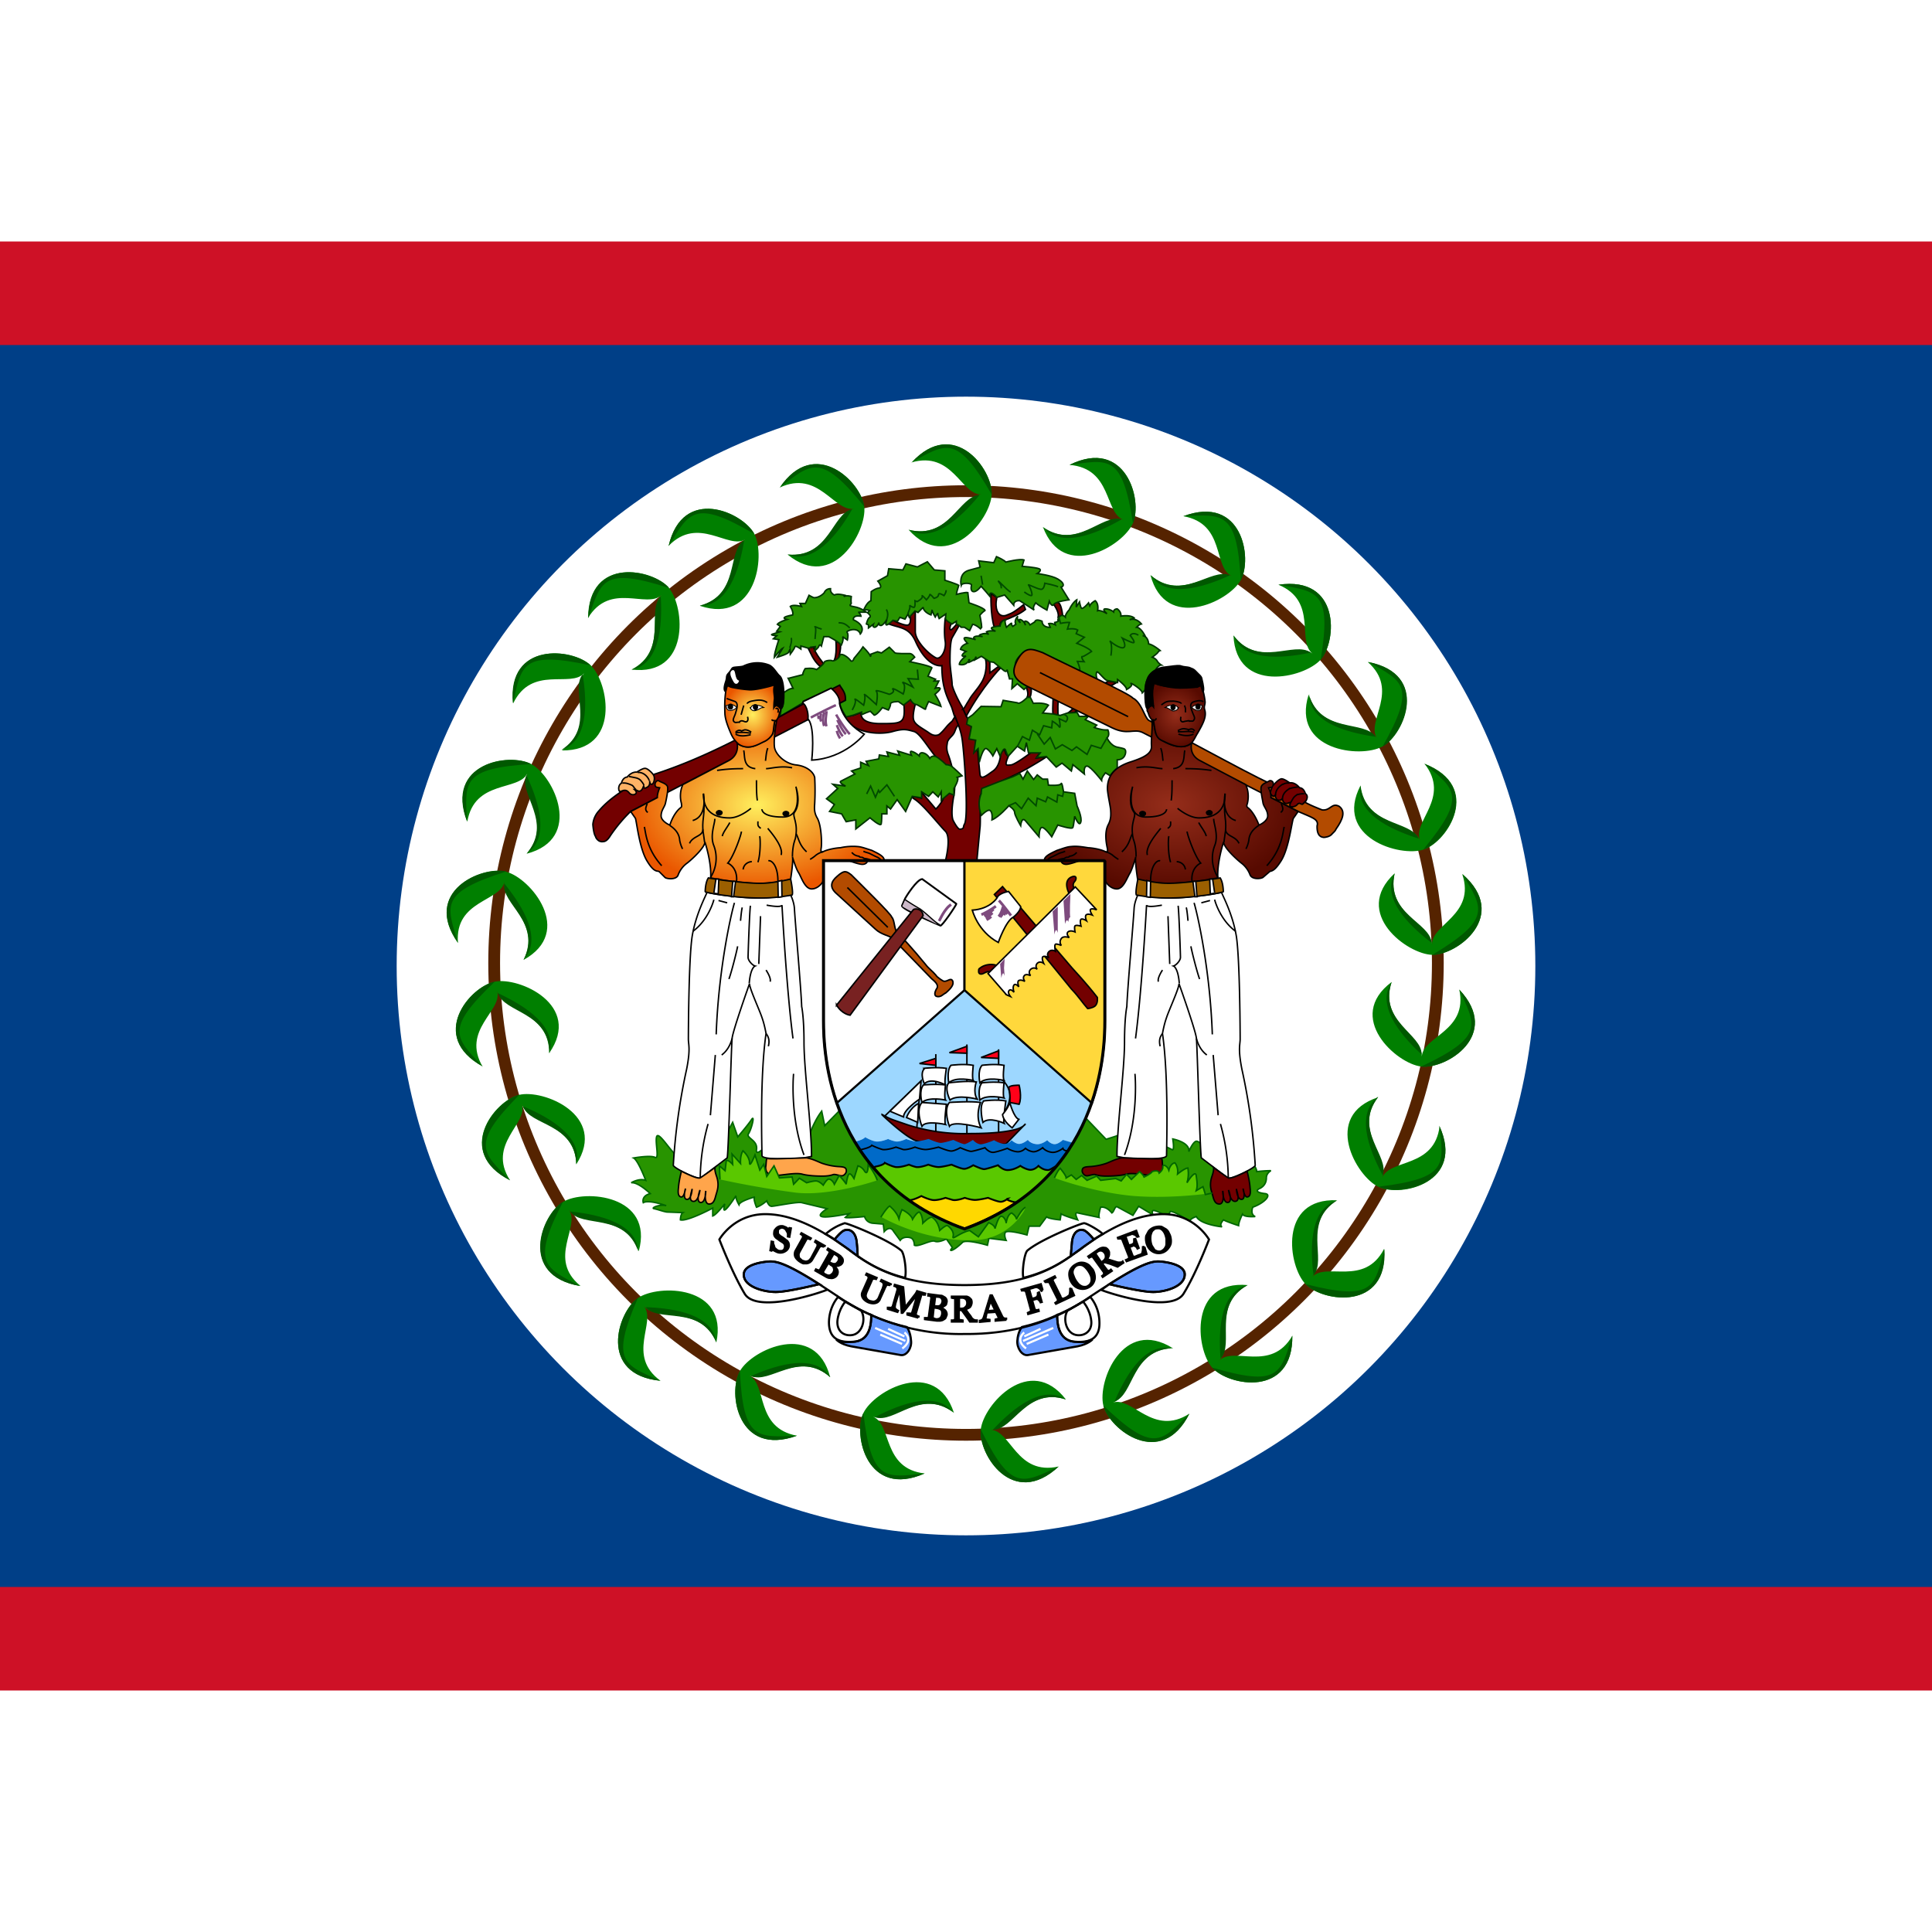 <svg xmlns="http://www.w3.org/2000/svg" xmlns:xlink="http://www.w3.org/1999/xlink" aria-hidden="true" role="img" class="iconify iconify--flag" width="64" height="64" viewBox="0 0 640 480"><defs><radialGradient id="iconifyReact8103"><stop offset="0" stop-color="#ffef5d"></stop><stop offset="1" stop-color="#ea5700"></stop></radialGradient><radialGradient id="iconifyReact8104"><stop offset="0" stop-color="#952d1a"></stop><stop offset="1" stop-color="#570a00"></stop></radialGradient><radialGradient id="iconifyReact8105" cx="247.1" cy="238.3" r="36" fx="247.1" fy="238.3" gradientTransform="scale(1.226 .816)" gradientUnits="userSpaceOnUse" href="#iconifyReact8103"></radialGradient><radialGradient id="iconifyReact8106" cx="322" cy="152.9" r="10.6" fx="322" fy="152.9" gradientTransform="scale(.936 1.068)" gradientUnits="userSpaceOnUse" href="#iconifyReact8103"></radialGradient><radialGradient id="iconifyReact8107" cx="364.2" cy="237.8" r="36" fx="364.2" fy="237.8" gradientTransform="scale(1.224 .817)" gradientUnits="userSpaceOnUse" href="#iconifyReact8104"></radialGradient><radialGradient id="iconifyReact8108" cx="468.1" cy="156.1" r="10.7" fx="468.1" fy="156.1" gradientTransform="scale(.956 1.046)" gradientUnits="userSpaceOnUse" href="#iconifyReact8104"></radialGradient></defs><path fill="#ce1126" d="M0 0h640v480H0z"></path><path fill="#003f87" d="M0 34.3h640v411.4H0z"></path><circle cx="320" cy="240" r="188.6" fill="#fff"></circle><circle cx="320" cy="239" r="156.3" fill="none" stroke="#552300" stroke-width="3.9"></circle><path fill="#007f00" d="M302 73.2c14-15.2 26.9 2.3 26.5 10.6C328.2 92 314 110 301 95.5c13.4 3.4 17.4-11.5 24.1-11.7c-6.7.2-9.5-14.6-23.2-10.6zm-147.2 119c-7.4-19.4 14-23 21.3-19c7.3 3.9 17.3 24.6-1.6 29.6c9-10.4-2.7-20.5.2-26.6c-2.9 6-17.5 2-19.9 16zM471.9 173c19.4 7.6 7.6 25.8-.2 28.4c-7.9 2.7-30-4-21-21.2c1.6 13.6 17 12 19.7 18.1c-2.6-6.2 10.3-14 1.5-25.3zM218.8 377.4c-20.7-2-14.3-22.7-7.5-27.4c6.8-4.7 30-4.3 26 14.7c-5.3-12.6-19.7-6.8-24-12c4.3 5.2-6 16.3 5.5 24.7zm209.3-15c.3 20.7-21.1 16.8-26.6 10.6c-5.4-6.2-7.7-29 11.8-27.3c-12 6.6-4.6 20.2-9.4 25c4.8-4.8 17.1 4 24.2-8.2zM170 153c-1.9-20.6 19.8-18.3 25.7-12.6c6 5.8 10 28.4-9.6 28.2c11.5-7.6 3-20.5 7.4-25.6c-4.4 5-17.3-2.8-23.5 10zm22.2 193c-20.5-3.5-12.7-23.7-5.6-27.9c7-4.2 30.1-2.3 25 16.4c-4.5-13-19.3-8-23.1-13.6c3.8 5.5-7.2 16 3.7 25zM354.3 74c18.6-9.2 24.3 11.7 21 19.3c-3.2 7.5-23 19.4-29.8 1.3c11.2 7.9 20.3-4.7 26.7-2.4c-6.4-2.3-3.7-17-17.9-18.2zM394 388.3c-9.3 18.5-26.5 5.3-28.5-2.7s6.5-29.3 23-19c-13.8.5-13.4 16-19.8 18c6.4-2 13.3 11.4 25.3 3.7zm90.5-178.7c15.6 13.7-1.7 26.8-10 26.7c-8.2-.1-26.8-13.8-12.5-27c-3 13.4 12 17 12.4 23.6c-.3-6.7 14.5-9.8 10-23.3zm-263-108.8c4.7-20 24.5-11.2 28.4-3.9c3.8 7.3.5 30-18 23.8c13.3-3.7 9.3-18.6 15-22c-5.7 3.4-15.5-8-25.4 2.1zm-61.6 172.5c-18.2-10-4.2-26.5 4-28.1c8-1.7 29.2 7.7 18 23.7c.2-13.7-15.4-14-17.2-20.5c1.8 6.5-12 12.7-4.8 25zm263.6-159.6c20.6-3 19.4 18.7 14 24.8c-5.5 6.2-28 11.4-28.9-8c8.2 11 20.8 1.9 26.2 6c-5.4-4.1 1.9-17.3-11.3-22.8zM306.3 408.1c-19 8.4-23.8-12.7-20.3-20c3.6-7.5 23.9-18.6 30-.1c-11-8.4-20.5 3.8-26.8 1.3c6.3 2.5 3 17.2 17.1 18.8zM476.8 293c8.6 18.8-12.6 23.7-20.1 20.2c-7.5-3.5-18.8-23.6-.2-29.7c-8.4 10.9 4 20.3 1.4 26.6c2.5-6.3 17.3-3 19-17.1zm-325.1-60.6c-12-17 8-25.7 16-23.6c8 2 22.8 19.8 5.7 29.2c6.2-12.3-7.6-19.3-6.3-25.9c-1.3 6.6-16.5 6.1-15.4 20.2zM264 395.6c-19.6 7.1-23-14.2-18.9-21.4c4-7.2 25-16.9 29.9 2c-10.3-9.1-20.7 2.4-26.8-.5c6 2.9 1.8 17.3 15.8 19.9zm-5.7-314c11.6-17.2 27-2 28 6.3c.9 8.1-10.3 28.2-25.4 15.8c13.8 1.3 15.4-14 22-15.2c-6.6 1.2-11.7-13-24.6-7zm200.2 252.1c1.3 20.6-20.3 17.7-26 11.7c-5.8-5.9-9.1-28.6 10.4-27.8c-11.7 7.2-3.6 20.4-8.2 25.4c4.6-5 17.3 3.3 23.8-9.3zm-5.3-194.4c20.4 4 12 24 4.7 28c-7.2 4-30.2 1.3-24.4-17.2c4 13.1 19 8.7 22.6 14.4c-3.6-5.7 7.7-15.7-3-25.2zm-258.4-14.6c.2-20.6 21.5-16.2 26.8-9.9c5.3 6.3 7 29.3-12.4 27c12.2-6.3 5-20 10-24.7c-5 4.7-17-4.5-24.4 7.6zM169 311c-18.6-9.4-5.1-26.4 2.9-28.3c8-2 29.5 6.7 19 23c-.4-13.7-16-13.4-18-19.8c2 6.4-11.6 13.1-4 25zM392 91c19.5-7.3 23 14 19 21.2c-4 7.2-24.9 17.1-29.9-1.7c10.4 9 20.7-2.6 26.9.3c-6.2-2.9-2-17.3-16-19.8zm-41.3 314.8c-15.2 14.2-26.7-4.1-25.8-12.3c.9-8.2 16.3-25.3 28.2-9.9c-13-4.3-18 10.4-24.9 10c6.8.4 8.5 15.3 22.5 12.2zm132.7-158c14.2 15.1-4.4 26.5-12.6 25.5c-8.2-.9-25.4-16.3-9.8-28c-4.4 13 10.3 18 10 24.7c.3-6.7 15.4-8.4 12.4-22.2z"></path><path fill="#005800" d="M301 95.5c13.4 3.4 16.7-11.3 23.5-11.5c-4 4.7-14.2 16.7-23.5 11.5zm1-22.3c14-15.2 26.9 2.3 26.5 10.6c-11.5-20-15-17-26.6-10.6zM174.4 202.8c9-10.4-2.8-19.9 0-26c2.6 5.6 8.9 20.1 0 26zm-19.7-10.7c-7.4-19.3 14-22.9 21.3-19c-23.1 1.4-22 6-21.3 19zm295.9-11.8c1.6 13.5 16.7 11.3 19.3 17.5c-5.9-2-21-7.1-19.3-17.6zm21.2-7.3c19.4 7.6 7.6 25.8-.3 28.4c14.7-17.8 10.5-20 .3-28.4zM237.3 364.7c-5.3-12.6-19.2-6.4-23.4-11.7c6.2.3 22 1.2 23.4 11.7zm-18.5 12.7c-20.7-2-14.3-22.7-7.5-27.4c-9.2 21.1-4.6 22.1 7.5 27.4zm194.5-31.7c-12 6.6-4.2 19.6-9 24.3c-.4-6-1.3-21.8 9-24.3zm14.8 16.7c.3 20.7-21.1 16.8-26.6 10.6c22.3 6.6 22.7 2 26.6-10.6zM186 168.4c11.5-7.5 2.7-19.8 7-25c1 6.1 3 21.8-7 25zM169.9 153c-1.9-20.6 19.8-18.3 25.7-12.6c-22.7-4.9-22.8-.2-25.7 12.6zm41.5 181.5c-4.4-13-18.7-7.6-22.5-13.2c6.1.7 21.9 2.7 22.5 13.2zM192.1 346c-20.5-3.5-12.7-23.7-5.6-27.9c-10.6 20.5-6 21.8 5.6 27.9zM345.4 94.6c11.3 7.9 19.7-4.7 26.1-2.5c-5.4 3-19.3 10.6-26 2.5zm8.9-20.6c18.6-9.2 24.3 11.7 21 19.3c-3.5-22.8-8-21.1-21-19.3zm34.2 292.6c-13.8.5-12.8 15.6-19.3 17.6c2.5-5.6 9-20 19.3-17.5zm5.5 21.7c-9.3 18.5-26.5 5.3-28.5-2.7c16.7 16 19.2 12 28.5 2.7zm68-179c-3.1 13.4 11.9 16.3 12.2 23c-4.9-3.8-17.2-13.7-12.2-23zm22.5.3c15.6 13.7-1.7 26.8-10 26.7c19.9-12 16.7-15.4 10-26.7zm-252.6-89c13.3-3.6 8.8-18 14.6-21.5c-1 6-4 21.5-14.6 21.6zm-10.4-19.8c4.7-20 24.5-11.2 28.4-3.9c-20-11.7-21.6-7.2-28.4 4zm-39.5 168c.1-13.6-15.2-13.3-17-19.8c5.6 2.7 19.9 9.7 17 19.9zm-22 4.5c-18.3-10-4.3-26.5 3.9-28.1c-16.8 15.9-13 18.6-4 28.1zm248.6-142.8c8.2 11 20.2 1.6 25.6 5.7c-6.1 1.2-21.7 4.1-25.6-5.7zm14.9-16.8c20.6-3 19.4 18.7 14 24.8c3.7-22.7-1-22.5-14-24.8zM316 388c-11-8.4-19.9 3.9-26.1 1.4c5.5-2.8 19.7-9.8 26-1.4zm-9.7 20.1c-19 8.4-23.8-12.7-20.3-20c2.7 22.8 7.2 21.4 20.3 20zm150.2-124.7c-8.4 10.9 4 19.7 1.5 25.9c-2.8-5.4-10-19.5-1.5-26zm20.3 9.5c8.6 18.8-12.6 23.7-20.1 20.2c23-2.8 21.6-7.2 20.1-20.2zm-303.3-55c6.2-12.3-7.7-18.6-6.4-25.2c3.8 4.8 13.5 17.3 6.4 25.2zm-21.8-5.7c-12-16.9 8-25.5 16-23.5c-22.1 7-19.8 11-16 23.6zm123.3 144c-10.3-9.1-20 2.5-26.2-.4c5.7-2.4 20.4-8.5 26.2.3zm-11 19.4c-19.6 7.1-23-14.2-18.9-21.4c1.1 23 5.7 21.9 18.9 21.4zm-3-291.9c13.7 1.3 14.7-13.8 21.3-15c-3.1 5.3-11.4 18.8-21.4 15zm-2.7-22.2c11.6-17.1 27-1.8 28 6.3c-14.5-18-17.6-14.3-28-6.3zM443 317.6c-11.7 7.2-3.3 19.8-7.9 24.8c-.7-6.1-2.3-21.8 8-24.8zm15.6 16.1c1.3 20.6-20.3 17.7-26 11.7c22.4 5.7 22.7 1 26-11.7zm-25-183.6c4 13.1 18.5 8.3 22.1 14c-6-1-21.8-3.5-22-14zm19.7-10.8c20.4 4 12 24 4.7 28c11.3-20.1 6.8-21.6-4.7-28zm-244 2.6c12.2-6.4 4.7-19.6 9.6-24.2c.3 6.1.8 21.9-9.6 24.2zm-14.4-17.2c.2-20.6 21.5-16.2 26.8-9.9c-22-7.1-22.6-2.4-26.8 10zm-4 181c-.3-13.7-15.6-12.8-17.6-19.2c5.7 2.4 20.2 9 17.6 19.2zM169 311c-18.5-9.4-5-26.4 3-28.3c-16.2 16.4-12.3 19-3 28.3zm212.2-200.4c10.4 9 20-2.8 26.2 0c-5.7 2.6-20.3 8.7-26.2 0zM392 91c19.5-7.3 23 14 19 21.3c-1.2-23-5.8-21.9-19-21.3zm-38.9 292.6c-13-4.3-17.4 10.2-24.2 10c4.3-4.5 15.4-15.8 24.2-10zm-2.4 22.2c-15.2 14.2-26.7-4.1-25.8-12.3c10 20.7 13.8 17.9 25.8 12.3zM461 245.3c-4.4 13 10.2 17.3 9.9 24c-4.5-4.2-15.8-15.3-9.9-24zm22.4 2.5c14.2 15.1-4.4 26.5-12.6 25.5c21-9.9 18.1-13.6 12.6-25.5z"></path><g fill="#730000" stroke="#000" stroke-width=".5"><path d="M349 120.3s.6-1.3 1.7-.6c1 .8 1.3 4.2 1.3 4.2l-1.6.8s.9-1.3-1.3-4.4zm-8.8 30.7s.8-1-.3-3.4l1.5-.5s.6 1.8-.2 3.9h-1m27-5.4l-3.7 2.3l1.9.8l4.5-2.6l-2.7-.5m-49.7 14.6c-1 .8-1 2.1-1.7 3c-.4.7-2 1.8-2 3c-.2 1.1-.3 1.9.2 3.5c.6 1.5 3 8.5 2 13.7c-1 5.3-.6 7.5-.3 8.3c.4.8 1.6 3 2.3 3c1.6-.2.9-.7 1.5-1.7c1.4-2.5 0-22.2-.7-27.6c-.5-4.2-2.5-8-2.7-8.4l-.8-2.6c-1.5-3.5-3.3-6.5-3.3-13.9c0 0-4.7 1.1-8.8-8.2c-2.2-4.7-5.3-4.2-9-5.7l1.6-1.1s3.2 1.6 4.7 1.6c1.6 0 1-3.2 1-3.2l1.7-1.5v6.8c0 3.1 4.3 7.4 6.8 8.7c1.6.8 3.6-2.4 3.1-5.6c-.5-3 0-7.3 0-7.3l2.2 1.3s-.8 1.3-.6 2.1c.3.8 1.3-.7 2.1-1.5c0 0 .2.2 1 .2l-2.3 4c-.8 1.2-.8 6.2-.8 8c0 2 .7 6.2.7 7.6c0 1 1.8 5 3.3 7.4l1.6 3.5c1.2 1.9 1.3 3.2 2 4.7c.4.8 1 3 1.6 7l.7 7c.2 2.4 2.2.6 4.5-1c2.4-1.8 2.4-6 2.4-6s1.8-1.6 1.5-.7c-.2 1 1 2 1 2c-1.4 3.3-.6 2.9.9 2.8c1.5-.2 6.5-4 6.5-4c.7-.2 3.8-.2 3.3 0c-.6.3-1.4 1.7-1.4 1.7l3.3-.4c-1.1.9-5.5 3.4-6.5 4a90.6 90.6 0 0 1-8.6 4.1c-2.3 1-6.7 3.2-6.9 5.4c0 2.3.3 8.3 0 10.3l-1 10.6h-10.4s2-7.6 0-9.7c-2.1-2.1-7-8.4-10-10.5c-3.2-2 2-.5 2-.5v-2.1l4.8 5.7s8.3-7.3 0-17.3c-2.6-3.1-5.3-7.9-7.3-8.4c-2.2-.6-3.3-1-6.9 0c-3.7 1.1-12.6 1.1-16.3-4.8l3.1-.5l2.7-1s-1.1 3.7 6.3 3.7s8.4 0 7.8-6.8l2.2-1.1l1.6 1.5s-1.1 3.8-.5 5.3c.5 1.6 3 2.7 5.1 4.2c1 .7 1.6.8 2.2.8c.9-.1 1-.1 2.2-1.3c1.8-2 1.4-1.8 3.2-3.4l1-1.6l1.1 2.9z"></path><path d="M319 155c.5-.4 1.2-1.9 2-3.1c1.1-2 2.5-3.2 4-5.6c1.5-2.2 2-5.6 1.5-7.9l1.4.8v3.7l2.7-2l.8.4s-5.9 6-11.3 15.9l-1-2.2zm-51.3-20.3c.8 1.4 1.6 4 3.9 6l1.6-.4s-3.6-4.2-3.6-6l-1.9.4m9.2-2.4s.5 5-.8 6.9l1.6-.8s1-3.4.7-5.3l-1.5-.7zm51.4-15.7s-.3 7 1.1 11.3l1.9-.5s-.3-1.3 1.2-1.9c1.6-.5 5.3-2 7.2-3.6l-.6-1.6s-2.8 2.3-4.2 2.9c-1.3.5-2 1-3.1.7c-1.1-.3-2.4-2-1.6-6l-1.9-1.3m20.7 32.8s-.4 5-.2 7.2l1.7.4s-.4-6 .7-6.5l-2.2-1m7.5 3.7s-1.9 3.2-4 3.5l3.4-.7s1-.5 2.4-2l-1.8-.8"></path></g><g fill="#289400" stroke="#030" stroke-width=".5"><path d="m326.6 138.4l1.3.8l1.3.2l3.2 2.6c1.2 1 1.2-.2 1.2-.2l.8 3.1h1l-.2 3.2l1.8-1.6l2.2 1.9s1.5-1.4 2.3-1.4c.8 0 1.1-.8 1.1-.8h.1c-5.2-2.4-7.4-5-5.9-7.6c2.6-4.4 6.8-1.6 8.1-1l19 10.2s1.3-.8.4-1.6c-1-.8-1.4-2.7-1-3.5c.2-.8 2.4 2.4 3.4 2.7l3.5.7v-1s3 2.2 3 3.3c0 0 2.3-1.2 1.5-1.9c-.7-.7 3.5 1.7 3.7 3l1-1c-.2 0 .2-3.2 1.3-4.6a4.8 4.8 0 0 1 2-1.9s1-1.7 2-1.7c0 0-1-.6-1.4-1.4c-.5-.8-1.6-1.2-1.6-1.2s1.4-1 1.8-1.5c.4-.6.8-.7.8-.7s-2.2-1.9-3.8-2.2c0 0-.1-2.5-2-2.7h.8s-1.4-2.8-2.8-2.8c0 0 .9-1 1.6-1.1c0 0-1.6-2.2-3.9-1.4l1.5-.6s-1-1.1-4.4-.6c0 0 .3-1.3-1.2-2.4c0 0-1.2 0-1.2 1c0 0-1.2-1-2.7-1c-1.4 0 .5 1.6.5 1.6s-2-1.3-3.1-1c0 0 .5-2.2-.8-3.3c0 0-1.4.7-1.8 1.7l-.4-1s-2 2.4-2.4 1.7c-.3-.4-.6-2-.6-2l-1.1 1.7l.2-2.4s-1.4.8-2.5 3.3c0 0-1.3 1.3-1.3 2.4c0 0-1.1-1.2-2 0c-1 1.4 0 1.1 0 1.1s-.5.5-1.5.7l.2.8s-1.2-.7-2.2-.4l.5 1.2s-2.6.2-2.7-2c0 0-2.1-1-2.4.2l-1.6 1s-.5-1-1.3-1.2c-1-.3-.2 1.3-.2 1.3s-.3-1.2-1.5-1.8c-1.2-.5-.2 1-.2 1s-1.5-1.2-.8-2.2c0 0-1.4 1.4-.7 2.7l-1 .7s-.5-.5-.4-1c0-.3-1.7 1.3-1.7 1.3s-1-2.6 0-2.6c.1 0-1.8 0-2.1 2.2c0 0-1.3 0-2.5.4s1 1.3 1 1.3s-2-.4-3 .2l.7.9s-.7-.7-2.4-.1c-1.7.5.4.8.4.8s-1.7-.4-2.6 0c-.9.4.3 1 .3 1s-3.2-1-3.7-.6c-.5.3 1 1.8 1 1.8s-2 .5-2.3 2l1.8.7s-.8.4-1.2 1.1c-.4.8 1.2.4 1.2.4s-2.2 1.6-2.2 2.8c0 0 1.6.5 2.7-.7c1.2-1.2.4-.8.4-.8l.1.8s2.3-1 2.3-1.6c0-.5-.4.8-.4.8l2.2-1.2l1.5 1z"></path><path d="m324.7 108l-.5-2.2l5 .6l.9-2s2.4 1 3.1 1.8c0 0 4.6-1.2 6-.7l-.6 2.1s4.2.3 5.6.8c1.2.5-.6 1.6-.6 1.6s4.8.6 6.8 1.8c2.2 1.3 2.2 2.4 1.1 2.7l2.6 4.2s-4.2.5-5 1.5c-.7 1.1-1.5-1-1.5-1l-.8 2.9s-2.6-1.4-3.7-2.4c0 0-1.3 1.6-.5 2.4l-4.8-3.1s-2-.3-2 1.5l-3-3.4l-2.6.8s-.8-1-1.7-1.4c-1.1-.2-.3 1.4-.3 1.4l-1.6-1.9l-1.6-1.8s-1.3 1.8-2.4 1.8c-1 0-1-1.2-.8-2.1c.3-.8-3.1-1-3.4 0c0 0-1-4 2.6-5l3.7-1zm-19 13.3l-1.6 1.6l-1-.5l-1.9 2.1l-.4-1.1l-1 1.7l-1.7-.6l-.8 1.3l-1.5-.3s-1.2 1.2-2 1.5c-.8.2 0-1.8 0-1.8s-1.2 2-2 2c-.9 0-.6-1-.6-1s-.5 1.4-1.4 1.6c-.9 0-.5-1-.5-1l-1.6 1.2v-1l-.7-.3s.4-1.8 1.1-2.2c.7-.4-.7-1.5-.7-1.5l.7-.8s-2-.5-2-.1c0 0 1-2.6 2.4-3.1l.1-3s1.4-1.1 2.6-1.2c1.4-.2-.4-2.3-.4-2.3l3.2-1.8l.4-2.3l4.7.4l1-2l3.8 1l3.3-1.7l2.3 2.7l3.5.3v3.1s4.1 1.3 4.6 1.7c0 0-.8 2.5-.8 3c0 0 3-.8 3.8-.6l.4 3.4s5 1.6 5.3 2.5c0 0-1 .7-1.7 1.6c0 0 .6 3 .6 4l-.4.5s-1.4-1.3-2.6-1.5l-1 2.1l-1.7-1.1h-1.1s-.9-1-1.6-1v-1l-1.4.9s-2.2-1.1-2.2-1.8l.1-1.5l-2.2 1.5s-.5-1.1-.4-1.6c0-.5-.9 1.1-.9 1.1s-1.2-2-1-2.4l-.4 1.7s-2.3-.8-2.6-2.4z"></path><path d="M274.5 130.9s4.1 2 4.1 3c0 0 1.1-2.1.5-3l1.6 1.1s.5-1.9-.1-2.5c-.5-.5 3.5-2.1 4.4.5c0 0 2.4-2.5-2.3-4.7c0 0-.4-1.6 2.5-1.2c0 0-.2-1-.9-1.3h2.7s-1.6-1.4-4-1.8c-2.4-.4-1-.7-1-1.2c-.2-.5 0-2.2 0-2.2s-1.4-.5-2.5 0l.4-.4s-2.5-.7-3.5-.1c0 0-1.5-.6-1.3-2.1c0 0-1.5-.1-2.1 1.4c0 0-1.4 1.6-3.3 1.6c-.3 0-1.7-.8-1.7-.8l-1.2 2.7H265l.5 1s-2.8-.8-3.7 0c0 0 1.1 1.7.8 2.8c0 0-2.2.4-2.7.8c-.6.4.8.7.8.7s-2.6.8-3.2 1.6l1 .7l-1.2 1.6l1 .2l-2.5.8c-.9.3 1.5.5 1.5.5l-1.1 1l1.8.3s-1.4 4-1.5 5.8c0 0 2.2-2.7 2.8-3l-1.8 3s3.4-1 3.7-1.6l.5-1l.1 1.6s1.3-1.7 1.5-2.4c.1-.7 2 .7 2 .7v-1l2.4.7c.7 0 .8-.3.8-.3l1.6-.2l-.3 1.4s1.2-.8 1.5-1.6c.2-.8.8 0 .8 0l.8-3.1h1.6zm-13.4 13.8l1.6 3.3c-1.3 0-3.1 1.5-3.1 1.5c.3 5.4-1 5.1-1 5.1c.3 1-.3 2.8-.3 2.8l7.7-4.6l.1-.5l9.2-4.3l.3.5l2.6-1.5l1.9 4.9l-1.9 1c.1 1.7 2.1 4.6 2.1 4.6l2.4-.6l2.7-1v1c0-.3 2.9-1.3 2.9-1.3l1.3 1.3c1-.1 2.7-2.5 2.7-2.5l2 .8s.7-1.2.7-2s2.6-.8 2.6-.8l1.7 1.2l2.3-1.8s.7 1.3 1.6 1.5c1 .1 3.4 2 3.4 1.6c0-.4 1-2.5 1-2.5l4.1 1.6c-.5-1.8-2-4-2-4s2-1.6 1.7-2c-.4-.4-1.6 0-1.6 0l1.2-2.4h-1.6l.5-.6l-2.5-1l1.3-2.8c-.6-.7-7.3-2-7.3-2l1.6-1.5s-.8-1.2-1.6-1.2s-4.9.1-5-.3l-1.8-1.8l-2.6 1.9l-1.3-.4l-2.2.8s0 1.3-.3.4c-.3-.8-2.3-2.8-2.3-2.8c-.4.7-3 3.8-3 3.8s-.5 1.7-1.3.5c-1-1.2-3-2.4-3.4-1.5c-.2 1.1-2.1 2-2.5 1.8c-.4-.3-2.5-.1-2.7.5c-.1.7-2.5 2.4-2.5 2.4c-1.4-.7-3.8-.3-3.8-.3s-.7 1.1-.8 2l-4.7 1.2zm44.2 39.6v-2l2.3 1.5l1.4-1.5l1.8 1.7l1-1.7v2.8l2.7-2.3l1.5.6v-2.2s1.9-3.1 1.1-3.7l1.6-.5s-2.7-2.6-3.4-3.1c-.8-.6-1.9-.6-1.9-.6s-2-2-3.4-2.7c-1.3-.5-2 .6-2 .6s-.8-1.5-2.2-1.8c-1.3-.3-1.3 1-1.3 1s-1-1-2.2-1.4c-1.3-.6-.4 1.2-.4 1.2l-4.5-1.4l.6 1.4l-4.2-1.1l.5 1.5l-3-.5l-.2 1.3l-4.2.8l.8 1.4l-2.6-1.1v1.9l-3 1l1.1 1l-4.7 2.4c-.7.5 1.6 1.6 1.6 1.6l-4.2-.6l1.6 1.4l-3.7 3.4l2.6 1.9l-1.6 2.3l4 .8l1.5 2.6l3.2-.6v3l4.7-3.7s3.4 3 3.7 2.1c.2-.8.2-3.4.2-3.4h1.7V187l1.2 1l2.2-3.1l2.8 3.9l2.2-5l3.1.5zm19.1-11.8l-.4-4.5l-1.4 1.4l.6-4.2l-2.2-.4l.8-4.1l-1.6-.8l.4-2l1.6-1.1l2.8-2.8l6.6.1l.7-2.1l4.7.8c.8.8 3.3-1.8 3.3-1.8h1l1 2s3.4-.4 5 .6l-1.9 2.6l3.5.3l2.3.5l2.4-.8l3.2-.2l.7 1.3h3l-1 1.1l3.8 1.8l-.8.8s2.2.8 3.7.8h.8s.8 1.8-.3 2.6c0 0 1.1 2.6 3.4 3.1c2.4.5 2.4.5 2.7 1c.3.6 0 3.2-2.7 3.2v2.7s-2 1.8-2.3 2.6l-1.6-1s-1.3 1.5-1.3 2.5c0 0-3.5-4.5-4.7-4.7c-1.4-.2-1 2.6-1 2.6l-3.8-3.1l-.5 2.1l-3.1-2.6l-1.9 1.3l-3.3-3.5l-3.2.4l1.2-1.6h-3.9l-.7-3.4l-.6 2.8l-2.4-1.6l-3 3.3s-.4-.4-.9-2c-.5-1.5-1.8 2-1.8 2l-1.1-2.5l-1.3 2.4s-1-1.8-2.1-2.4c-1-.5-2 3-2.4 4.5zm.6 10.3l.2-1.6l5.6-2.2l4.7-1.7l2.3-1.1l1.1 1.9l1.4-2.7l2.1 2.8l1.2-1.5l1.8 1.4h1.6l.3 2s3.9.3 4.2-.5c.3-.8.8 2.7.8 2.7l3.7.5l.8 4.2s1.8 3.9 1.2 5.4c-.5 1.7-2-2-2-2s-.3 2.9-.6 3.7c-.2.8-5-.8-5-.8l-2 3.9s-2.2-3.1-3.2-3.1s-1 3.1-1 3.1l-4.5-5.3c-1.3-1.5-1.6 1.6-1.6 1.6s-2-3.4-2-4.4c0-1-1.9-2.2-1.9-2.2s-3.2 3.7-5.6 4.7c0 0 .3-2.3-.5-3c-.7-.9-3 1.5-3 1.5s-1.7-3.6 0-7.4z"></path></g><g fill="none" stroke="#004b00" stroke-width=".5"><path d="m350.8 124.5l.5 2s1.8-.4 3-.3l-.7 2.2s2.3-.4 3.4.3l-.5 1.2l2.7 1.2l-2.5 2s4 1.5 4.9 2.7c0 0-2.7 1.8-3 1.7c-.5-.2-.2.8.5 1.7l-2.2-.1s.9 2 .8 2.8c-.2.8-3.8.6-3.8.6m14.1-5.3s.7-3.9-.4-4.9c0 0 2.5 2.2 4.2 2.3c1.8 0 0-3.2 0-3.2s2.3 1.2 3.5 1.5c1.2.2-.9-2.4-.9-2.4s.7-1.3 2.7-.1m-45.4-15.5s0-1-.3-1.4c-2.4-3.2 2.4 2.4 3.4 2.6m4.5 0s1.6 1.2 2.3 1.2c.8 0-.5-3.1-.9-3.5c-.3-.4 2.9 1.3 4 1.4c1.2.3 1.4-2 1.4-2s3.6.7 4.4 1.2m-25-.7l-.5-3m-24.2 12.7c-.2-.3 1-2 .5-2.9c0 0 .7.6 1.4.7c.6.1.4-2.2.4-2.2l.7.3s2-1 1.7-1.8c-.4-.8 1.4 1.2 1.4 1.2s1.1-1.2 1.1-1.7s1.4 1.2 1.4 1.2s1.5-.3 1.5-1.2c0-.9 1.8.3 1.8.3s.8-1 .7-1.8m-19.7 9.8s.9-2-.1-3.4m-23.6 9.8c0-1 .5-3.6 0-4c-.4-.4 1 .4 2.2.7m9.3-.4c-1.2-1.1-1.9-1.7-3.7-1.7m-16.2 8.3c.3-.7.8-2.4.5-3.3m25 51.7l1.3-2.6l1.6 3.7l1-2.3l.4.7l2.4-2.5l2.5 3.8m40.7-16.5l1.7-3.3l2.3 1.2l1-3.3l2.4 1.5l1.3-3l2.7.7l.2-2.2s1.8 1 2.3 1.9c.6.7 0-2.7 0-2.7l2.2 1s1.5-1.6-.6-2.4"></path><path d="m343.6 163.1l2.3 3.4l2-2.2l1.7 3.8l2.3-1.4l3.2 1.9l1.5-1.2l3.5 2.5l1.4-3l3.2 1l2-3.5m-84.4-9.2s1.4-2.3 1-3.4c-.7-1 2.8 1.8 2.8 1.8s.7-2.3.3-3.4c-.6-1 3.9 3.2 3.9 3.2s.7-3.7 0-4.4c-.8-.8 4.3 1 4.3 1s2-.6 1.2-1.6c-.8-1.1 3.4 1.5 3.4 1.5s1-2.6 0-3.6s3.2 1.3 3.2 1.3l-1.6-2.8l3.4.2l-.3-3.2m30.3 45.1l2.2-1l2 2l2.2-3.5l2.6 2.5l.4-2.5l2.8 1.2l.6-1.6l3.1 1.7l.3-2.4l1.6.5l.3-1.5"></path></g><path fill="#9dd7ff" d="M283.1 298.1a69.8 69.8 0 0 1-6-13l42.4-37.2l42.3 37.1a64.7 64.7 0 0 1-6.2 13.3l-.3.5l-3.2-1.2s-1.4 1.3-2.5 1.4c-1.4.2-2.7-1.3-2.7-1.3s-1.8 1.6-3.7 1.3c-1.9-.2-2.6-1.4-2.6-1.4s-2 1.6-3.4 1.3c-1.2-.3-2.1-1.2-2.1-1.2s-1.2 1.5-2.8 1.2c-1.6-.3-3-1.2-3-1.2s-2.5 1-4 1.3c-1.6.3-3-1.4-3-1.4s-2 1.4-2.8 1.4c-.8 0-3.7-1.4-3.7-1.4s-3 1-4.1 1c-1 0-4-1.3-4-1.3s-2.9.8-4.1.8c-1.4 0-3.4-.8-3.4-.8s-2.3 1.1-3.6.8c-1.4-.3-2.4-.8-2.4-.8s-2.6 1.1-4.2.8c-1.6-.3-3.4-1.4-3.4-1.4s-.3.8-3.4 1.4"></path><path fill="#fff" stroke="#000" stroke-width=".7" d="M319.5 205.1V248l-42.3 37.4a84.2 84.2 0 0 1-4.4-27.1V205h46.7"></path><path fill="#ffd83c" stroke="#000" stroke-width=".7" d="M319.5 205.1V248l42.2 37.4a84.2 84.2 0 0 0 4.3-27.1V205h-46.5"></path><g stroke="#000" stroke-width=".5"><path fill="#730000" d="M292.2 289.2c3.2 1.7 2 1.2 8.7 3.5a61.8 61.8 0 0 0 20.7 2.8c8 0 12.4-.7 15-1.4c2.5-.7 3.1-1.8 3.1-1.8l-6.5 6.7s-26.3 1.4-31-1.7c-2-1-6-4.2-10-8z"></path><path fill="none" d="M330.8 276.8s8.4 4.8 0 14m-37.8-1l12-11.6l-1.3 15.4m6.3 1.4v-25.8m20.8 25.8v-27.4m-10.5 27.9V266"></path><path fill="#ff0018" d="m310 270.6l-5.4 1.7l5.4.6v-2.3m10.3-4l-5.8 2.1l5.8.2v-2.4m10.5 1.6l-5.8 2.2l5.8.3V268zm3.4 12.4c-.3-1.1 3.4-1 3.4-1s1 3.9 0 6.3l-3.1-.6s.3-2.6-.3-4.7z"></path><g fill="#fff"><path d="m294.8 288.1l10.3-10l-.5 6s-5.3 3.5-5.3 5.9l-4.5-1.9m5.5 2.1s1-3.1 4-4.7l-.3 6.3l-3.7-1.6zm14.7-17.3s4.2-.6 7.4 0c0 0-.5 4.2 0 5c0 0-5.8-1.4-8.1.8c0 0-.8-4 .7-5.8zm-8.9 1s4.2-.5 7.4 0c0 0-.8 4.8-.3 5.5c0 0-4.7-2.6-7-.4c0 0-1.6-3.3 0-5z"></path><path d="M305.9 279.4s4.2-.4 7.3 0c0 0-.5 4.3 0 5c0 0-5.5-1.2-7.8.8c0 0-1.1-3.9.5-5.8zm8.4-.7s6-.8 9.1-.3c0 0-1.2 3.4.3 5.7c0 0-6.5-1.7-9 .3c0 0-2-3.9-.4-5.7zm-9 6.5l8.2.6s-.8 6-.3 6.7c0 0-6.6-1.5-7.8.6c0 0-2.2-5.4 0-7.9zm9.2 0s7-.5 10.3 0c0 0-1.9 4.5.2 8.4c0 0-9.2-2.6-10.5-.5c0 0-2.1-5.4 0-7.9zm10.8-12.3s4.2-.6 7.3 0c0 0-.5 4.2 0 5c0 0-5.8-1.4-8 .8c0 0-.9-4 .7-5.8zm0 5.8s4.2-.5 7.3 0c0 0-.5 4.2 0 5c0 0-5.8-1.3-8 .7c0 0-.9-3.9.7-5.7zm.5 6s4.2-.6 7.4 0c0 0-1 6.6-.6 7.4c0 0-4.8-2.3-7-.3c0 0-1.4-5.2.2-7z"></path><path d="M334.5 285.2s1.3 5 3 5.6l-2.2 2.8s-2.9-2-3.2-4.4c0 0 1.9-2.1 2.4-4z"></path></g></g><g stroke="#000" stroke-width=".6"><path fill="#006ac8" d="M355.4 298.7a66.2 66.2 0 0 1-36 28.3a67.3 67.3 0 0 1-36.3-28.8h.1c3-.7 3.4-1.5 3.4-1.5s1.8 1.1 3.4 1.4c1.6.3 4.2-.8 4.2-.8s1 .5 2.4.8c1.3.3 3.6-.8 3.6-.8s2 .8 3.3.8c1.3 0 4.1-.8 4.1-.8s3 1.3 4 1.3c1.1 0 4.2-1 4.2-1s2.9 1.4 3.7 1.4c.7 0 2.8-1.4 2.8-1.4s1.4 1.7 3 1.4c1.5-.2 4-1.3 4-1.3s1.4.9 3 1.2c1.6.3 2.8-1.2 2.8-1.2s.9.9 2.1 1.2c1.4.3 3.3-1.3 3.3-1.3s.8 1.2 2.7 1.4c1.8.3 3.7-1.3 3.7-1.3s1.3 1.5 2.7 1.3c1.1-.1 2.5-1.4 2.5-1.4l3.3 1" stroke="none"></path><path fill="none" stroke-width=".5" d="M353.7 301.2c-1.4.1-1.6-.8-1.6-.8s-2 1.6-3.8 1.3c-2-.3-2.9-1.5-2.9-1.5s-2 1.6-3.4 1.3a5 5 0 0 1-2.3-1.1s-1.3 1.4-3 1.1c-1.6-.2-3-1.1-3-1.1s-2.7 1-4.4 1.3c-1.6.3-3-1.5-3-1.5s-3.8 1.2-4.6 1.2c-.9 0-3.6-1.2-3.6-1.2s-1.9 1.1-3 1.1s-4.2-1.3-4.2-1.3s-3 .8-4.3.8c-1.4 0-3.5-.8-3.5-.8s-2.5 1-3.9.8l-2.4-.8s-2.7 1-4.4.8c-1.6-.4-3.6-1.4-3.6-1.4s-.3.7-3.5 1.4h-.1"></path><path fill="#5ac800" d="M293.1 305.2s-.3.7-2.8 1.2l-.7.2l.6-.2l-.7.3a44 44 0 0 0 11.7 11c4.5 3 9.6 6.6 18.4 9.2a71 71 0 0 0 17.8-9c6-4.5 9.2-7.2 12.6-11.7c-2.7 1.5-2.3 1.5-3.7 1.3c-1.3-.3-2.3-1.3-2.3-1.3s-1.3 1.5-3 1.3c-1.6-.3-3-1.3-3-1.3s-2.2 1.5-4.4 1.4c-1.6-.1-3-1.6-3-1.6s-3.8 1.3-4.6 1.3c-.9 0-3.6-1.3-3.6-1.3s-1.9 1.2-3 1.2s-4.2-1.4-4.2-1.4s-3 .8-4.3.8s-3.4-.8-3.4-.8s-2.5 1-4 .8c-1.3-.3-2.4-.8-2.4-.8s-2.7 1-4.4.8c-1.6-.3-3.6-1.4-3.6-1.4z"></path><path fill="#ffd800" d="M319.6 326.9a89 89 0 0 0 17.1-8.6c-1 0-4-1-2.9-1.2c0 0-1.2 1-2.3 1c-1.1 0-4.2-1.3-4.2-1.3s-3 .7-4.3.7c-1.4 0-3.4-.7-3.4-.7s-2.6 1-4 .7l-2.4-.7s-2.8 1-4.4.7c-1.6-.3-3.6-1.3-3.6-1.3s-2.4 1.3-4 1.4a55 55 0 0 0 18.4 9.3z"></path></g><g stroke="#000" stroke-width=".5"><path fill="#b34b00" d="M313.2 249c1.9-1.6 3-3 2.3-4.2c-.7-1-1.8.6-3 .2c0 0-2-1.1-2.5-2c-1-1.2-2.5-2.3-3.3-3.4c-.9-1-4.2-5.3-9.1-10.3c-1.5-.9-1.1-4.4-2.2-5.5c0-.8-10-10.6-13.4-14c-1.5-1.1-2.2-1.8-4.7.5c-2 1.7-2.7 3.6-.1 5.8l12.8 11.7c1.9 1.8 4.5 2.1 5.6 3l13 13.4c1.7 1.4 2.5 2.4 1.5 3.6c-1 2 .1 2.3.3 2.3c.2.1 1.1.1 1.7-.4l1-.7z"></path><path fill="none" d="m280.7 214l13.4 13.2"></path><path fill="#fff" stroke-width=".6" d="m298.8 220l1.1-2.5c.2-.4 3.8-6.2 5.6-6.3l11.3 8.2c0 .5-5 7.8-5.3 7.2c0 0-13.2-5.5-12.7-6.6z"></path><path fill="#ccb8c8" d="M306 222c-1.6-1.2-4.1-2.4-6.2-3.8l-.9 2c.7.8 10 5.1 11.6 6c0 0-1.8-2-4.6-4.2z" stroke="none"></path><path fill="none" stroke-width=".4" d="M299.8 218a73 73 0 0 0 5 3.1c2.7 2 4.4 4 6.4 5.2"></path><path fill="#782121" d="m277.1 253l25.5-31.7c.5-.4 2.9-.4 3.2 2l-24.2 33s-2.7-.3-4.5-3.4z"></path><path fill="#730000" d="M362.7 253.3c-1 .7-2.4.8-2.4.8c-1.7-1.9-3-4-5.4-6.5l-25.5-31.3l2.7-2.6l23 26.9c.6.7 4.6 4.9 8.4 9.8c0 0 .3 2-.8 2.9z"></path><path fill="#fff" d="m338.1 220.3l-4-5s-3.2.5-3.8 2.1c0 0-2.2 3.7-8.2 4.1c0 0 1.7 7 8.6 10.7c0 0 2.5-7.2 5-8.4c0 0 2.5-1.9 2.4-3.6z"></path><path fill="#730000" d="M327.9 242c-.6-.3-1.2 0-2 .4c-.9.5-1.8.3-1.7-.7c0-.8 0-.7 1-1.4a6.3 6.3 0 0 1 5-.5l-2.3 2.1m27.8-27.7c-.2-.7-.4-1.4.3-2.2c.7-.8.7-2.2-1-1.5c-1.7.7-2.2 2.5-.9 5.4l1.6-1.7z"></path><path fill="#fff" d="m327.3 242.5l28.9-28.7l7.1 7.6s-1.5-.6-2-.2c-.5.4.5 1.9.5 1.9s-1.3-.5-1.9-.1c-.7.4 0 2 0 2s-1.2-.8-1.8-.5c-.5.4 0 2.3 0 2.3s-1.5-.5-2-.1c-.3.4 0 2 0 2s-1.5-.7-2.3 0s.4 1.9.4 1.9s-2-.8-2.7.4c-.8 1.2.1 2.2.1 2.2s-1.6-.7-2-.4c-.4.4 0 2.3 0 2.3s-1.3-.8-2.2.2c-.9 1 .1 2 .1 2s-1.3-.8-2-.4c-.6.4.2 2.2.2 2.2s-1.2-.9-2.1 0c-.9 1 0 2 0 2s-1-1-2.2 0c-1 1 0 2.1 0 2.1s-1.5-.8-2.1 0c-.7.8.2 1.9.2 1.9s-1.2-.7-2-.3c-.7.4 0 2.1 0 2.1s-1.1-1.3-1.6-.6c-.6.7 0 2.4 0 2.4s-1-1.3-1.6-.6c-.7.6.4 2 .4 2s-2-.8-1.5-.8z"></path><path fill="#7e4b7e" d="m354.5 216.2l-2.2 2.2l.5 7.7s.5-2.2 1.1-.7c0 0 .2-1.8.7-1.5c-.4-.2 0-7.8 0-7.8m-4.3 4.3l-1.6 1.5l.6 7.7s.4-2.9 1.1-.6v-8.6m-17.6 17.2l-1.5 1.7l.4 4.7s.5-3 1.1-.7l-.2-2.6l.2-3" stroke="none"></path><g fill="none" stroke="#7e4b7e" stroke-width=".9"><path d="M330.9 218.3c1 1 4 5 4 5m-2.6-2.9c-.2.6-.6 2.3-1.5 3.2m2-2.8c-.2.4-.2 1.7-1.5 3m2-2.4c-.3.7-.4 1.2-.8 1.7m1-1c0 .4-.3.5-.4.8m-3.2-2.7a29 29 0 0 1-4.8 2.8m4-1.8a14 14 0 0 1-3.1 2.2m2.8-1c-.5.4-1.5 1.4-2.3 1.7m1.8-.5c-.4.5-1 .8-1.5 1.1"></path><path stroke-linecap="square" d="M311.3 224.7c.3-.6.9-1.8 1.6-2.8c1-1.4 1.3-1.6 1.8-2"></path></g></g><path fill="#289400" stroke="#060" stroke-width=".5" d="M217 303.4c1.5.7 0-4.8.5-6.8c.6-2.2 4.8 5.2 6.8 6.2c2.2 1 15.3-5.2 15.3-5.2l3.1-5.8l1.7 4.8s3.6-4.2 4.6-5.8c1.1-1.6 0 3.1-1 4.7c-1.1 1.5 3.1 2.1 2.6 5.3c-.5 3 4.2-2.2 4.2-2.2l12.1 1s2-7.3 5.3-11.5l1 4.8l5-5.1a65.9 65.9 0 0 0 41.3 39.2a66.6 66.6 0 0 0 40.2-36.6l6.7 7s5.3-1.6 6.3-2.2a70.3 70.3 0 0 1 15.5 5.6c1 .7.3-3.5.3-3.5s5.8 1.1 5.3 4.2c0 0 1.2-2.9 2.3-3.4c1.1-.5 3.6 2.7 4.2 3.7c.5 1 13 2.6 14.7 3.6c0 0 1.3 1.6 1.3 2.7c0 0 2.7-.3 4.7-.3c0 0-1.5.8-1.5 2.4c0 1.6-.8 2.9-2.4 3.6c-1.5.8 0 1.4 2 1.6c2.2.3 0 3-4.1 4.5c0 0-1 2.3.8 3.1c0 0-3.7.3-4.2-.8c0 0-1.3 2.5-1.3 3.8c0 0-4-1.3-5-1.9c0 0-1.6 1.6-.5 2.3c0 0-7.1-.7-8.5-3.4c0 0-2.5.8-2 1.7c0 0-5-3.4-6.6-3.4l-1 1.7s-3.5-2-4.5-2s-.2 1.5-.2 1.5l-4.8-2.9l-1.9 3l-5-2.7c-1-.8-1.2 1.6-2 1.9c0 0-1.6-2.2-3.7-1.9c0 0-.8 2.6-.5 3.4l-7.1-1.5c-1.1-.3-.5 1.2 0 2.3c0 0-4.5-1.3-5.5-2l-.3 2s-3.7-.3-4.5-1l-2.3 3.1h-3.5l-.7 2.9s-6.6-1.9-7.2-.8c-.5 1 .3 2.6.3 2.6l-5.7-.7l-.5 2.3s-6.7-2-8.2-1c0 0-2 2-3.4 2.6c-1.3.5 0-.8 0-.8l-2-2.9s-2.4 1.3-3.8.8c-1.3-.6-5.5 2-6.8 1.3c0 0 0-1.9-1.1-2.4c-1-.4-2.8-.4-3.6.8l-2.2-3c-1.2-2.2-3.1.1-3.1.1l-.3-2.5l-3.6-.3c-2.2-.3-2.6-2.2-2.6-2.2s-5.6.6-6.4.3l1.4-1.3s-7.6 1.6-9.2 1c-1.7-.5 1.8-2.6 1.8-2.6l-8.4-2c-1.3-.4-9 1.2-10 1.2s-1.6-1.8-1.6-1.8s-1.8 1.6-3.4 2.1c0 0-1.3-3.1-.5-3.4c0 0-5 1.3-5.3 2.6c0 0-1.2-2-1-3c0 0-2.4 3.8-3.5 4.6c-1 .8-.2-1.9-.2-1.9s-2.9 3.7-4 4v-2.6s-8.4 4.5-10.7 3.9c0 0 0-1.9.8-2.4l-5.3-.2c-1.3-.2-2.8-.8-4.2-1.1c-1.3-.2 1.9-1.6 4-1c0 0-5.8-2.1-7.6-1c0 0-.8-2.2 2.3-3c0 0-4-3.9-6.3-3.6c0 0 2.6-1.6 4.8-.8c0 0-2.5-6.6-4-7.4c0 0 5.5-1 7.1-.2z"></path><path fill="#730000" stroke="#000" stroke-width=".5" d="M208.9 188.8L280 152c.3-2-.7-3.4-1.9-5c-20.3 10-38.8 22.2-61.4 29.5c-1.3.5-12.5 5.2-18.3 12.1a7.7 7.7 0 0 0-2 4.5s.2 3.1.9 4c0 0 .1.8 1.2 1.5c0 0 .7.3 1.1.2c.5 0 1.4 0 2.6-2a52.4 52.4 0 0 1 6.7-8z"></path><path fill="#fff" stroke="#000" stroke-width=".5" d="m266.1 152.4l9.2-4.4s3.1 2.3 2.8 5c0 0 .7 6 8.2 10.2c0 0-6.3 8-17.4 8.6c0 0 1.2-10.4-1.1-13.5c0 0-.4.4-.2-.1c.3-1-.2-4.5-1.7-5.3l.2-.5z"></path><path fill="none" stroke="#7e4b7e" stroke-width=".8" d="M276.9 153.6c-2 .8-8.3 4.1-8.3 4.1m5.2-2.1c0 1-.6 3.3 0 5m-.8-4.7c0 .5-.8 2.2 0 4.6m-1-4.1c-.2 1-.4 1.5 0 2.6m-.8-2c-.2.5 0 .8 0 1.2m5.8-1.5c.3.7 2.9 4.8 4.5 6.5m-4.1-4.7c.3.8 1.7 3.6 2.8 4.7m-3-3c.4 1 1.1 2.7 2 3.7m-2-1.8a8 8 0 0 0 1.1 2.5"></path><g stroke="#000" stroke-width=".5"><path fill="#b34b00" d="m342.3 148.3l26.1 12.8c5.2 2.5 7.1.2 10 1.5l51.6 26.2c4.5 2 7 2.5 6.3 4.8c-.1 3.7 1.7 3.7 2.2 3.8c.4 0 2.1-.2 2.8-1.2l.6-.6c.6-.6.5-.7.7-1c2.1-3 3.3-5.8 1-7.5c-2.5-1.3-2.8 1.5-5.6 1.2c0 0-4.8-1.8-6.6-3.1c-3.2-1.8-7.8-3.9-8.8-5c-3.3-.6-28-14.6-42.1-21.6c-1.5-1.2-2.3-5.9-5.3-7.4c-.8-1.3-19.8-10-29.8-15c-3.6-1.3-5.7-2.2-8.3 2.3c-2.3 4.4-1.8 6.8 5.2 9.8z"></path><path fill="none" d="m344.5 142.8l29.2 14.6"></path></g><g fill="#ffa54b" stroke="#000" stroke-width=".5" transform="translate(-40) scale(.96)"><path fill="url(#iconifyReact8105)" d="M309.7 165.1c-.2.6-.7.2-.7.4c-.4 2.2-.3 3.3-.8 4.5a7.1 7.1 0 0 1-3.1 2.6c-2 .7-4.5 3.1-8.5.9l-.6-.5s1.1 4.1-3 6.2l-15.7 8.2s-1.5 2.8-.5 6.5c0 .6.3 1.1-.3 1.5c-1 .7-2.7 2.8-3.7 6c0 0-3-1.3-3-3.2c0-2 1.2-3 1.5-4.4c.3-1.3 1-4.7.7-5.7c-.4-1.1-2.3-1.5-3-2c-.6-.3-1.4.5-1.3 1.4c.1 1 .8.8 1.6 1c0 0-.9 2-.8 3.4l-9.2 4.8l1.6 2.3c.4.7 1.3 10.2 4 14.7s3.7 3.2 4.3 3.8l2 2c.8.5 4 .8 4.5-1a9 9 0 0 1 3.2-4.1c2-1.6 6-5.4 6-7.2c0 0 2.3 6.8 2 12.4c0 0 8.5 1.7 16.1 1.9c7.6 0 11.5-1.5 11.5-1.5s1-6.4.6-7.7c0 0 1.2 4.2 2.2 5.6c1 1.8 2.1 5.3 4.3 5.5c2.2.1 4-2.1 4.2-3v-6.8h8.7s3.8 1.5 5 1.3c1.3-.1 2-1.3.8-1.7l-.4-.3c1.2 0 2.6.7 2.6.7h4.3l-.1-.5c-.3-1.2-2.6-2.2-4.2-3c-1.6-.5-3.5-1.2-4.7-1.3a20 20 0 0 0-6.2.4c-.8 0-3.9.4-5.8 1.3c-.5.3-1 .4-.8-1c.3-1.3.2-7.8-1.3-10.5c-1.2-2-1-3.6-.9-5.2a87 87 0 0 0 0-8.8c-.3-1.7-2.5-4-6.6-4.4c-3.8-.5-7-3.7-7.3-6.2c-.3-2.6.4-7.2.8-9.3"></path><g fill="none"><path fill="url(#iconifyReact8106)" d="M292.4 153.6c-.7 3.3-.7 6.1-.6 9.3c.1 2.1 1.1 4.6 2 6.7a10 10 0 0 0 2.8 3.9c3.6 2.3 7-.2 8.9-1a6.4 6.4 0 0 0 2.7-2.5c.5-1.2.3-2.1.8-4.5l.7-.4c1-1.5.7-2 1.2-3c.6-1-.5-2.2-1.8-2c.6-1.9 1-4 .4-5.9c-.2-.6.5-2.2-.6-1.8c-4.6 1.8-10 1.4-14.8 1.4c-.4 0-.8-.8-1.4-.7l-.3.5"></path><path fill="#000" d="M292 155.3c-.5-.4-.6-1.3 0-3.2c.7-2 0-2 1.1-3.2s.9-1.6 1.6-1.9c.7-.2 2.8-.2 3.5-.5a11 11 0 0 1 9-.3c1.5.8 2.5 2.8 3.4 3.6c1 .7 1.7 3.6 1.5 7.9c-.3 4.3-1.2 3.5-1.2 3.5s-1.2-2-2.2-.3c0 0 0-1.7.2-3c.1-1.1-.6-3.4.1-4.9c0 0-5.8 1.8-8.7 1.7c-3-.2-7.4-.9-7.6-1.6l-.7 2.2"></path><path fill="#fff" stroke="#fff" d="M295 151.8c-.3-.6-1.8-2.9-.6-3.6c1-.6.4 2.8 2 3.5c0 0-.6 1.5-1.4.1z"></path><path d="m298.3 160.1l-.9 3.2m10.6 1.6c.2.6.4.3 1 .4m.3-4c.5-.5 1.2-.2.8 1.3m-17.7-4.9l2.8 1c1.5.6.6 2.9.2 4.3c-.2.7-1 2-.6 2.5c.5.8 1.1.3 2 .4c0-.3.6-.5.8-.5c.7 0 1.1.5 1.7.3c.6-.3.5-1.2.3-1.7m-.1-4.5c0-.4 1-.8 1.5-.9c2.1-.4 3.6-.7 5.4.5m-5.7 11.1c-1.8.4-3.6.7-5.2-.2m0-.8c.8-.4 1.1-.8 2.1-.3a5 5 0 0 1 1.1-.4c.8 0 1.4.3 2.2.8m-5.5.3c1-.3 3.3-.3 5.4.1"></path><path fill="#fff" stroke-width=".3" d="M292.3 160.1c.7 0 1.6-.9 3.2.3c1.1.8-1.8 1.5-1.3 1.4c-1.4.2-1.8-.5-1.9-1.2c0-.1-.2-.5 0-.5zm8.4.8c.7-1.4 1.8-1 2.8-.8c1 .3.7.1 1.7.7c-1.2.1-.9.2-1.7.6c-.9.5-1.7.7-2.3.3c-.2-.2-.7-.5-.7-1c0 .2 0 .3.2.3z"></path><path fill="#000" stroke-width=".3" d="M293.8 161.4c.4 0 .7-.4.7-.8c0-.6-.3-1-.7-1c-.5 0-.9.4-.9 1c0 .4.4.8.9.8zm8.6.2c.4 0 .7-.4.7-1a.8.8 0 0 0-.8-.8c-.4 0-.7.3-.7.8c0 .6.4 1 .8 1z"></path></g><g id="iconifyReact8109"><g fill="none"><path d="M345.9 213.7a3.9 3.9 0 0 0-1.9-1.4l-2-1c-.7-.4-1.7-.5-2.4-.9m.5 2.6l-.9-.5c-.3 0-.7 0-1-.2c0 0 0-.2-.2-.2a3.5 3.5 0 0 1-2.4-1.3m-62.8-9.3c1 .7 3.2 2.2 3.4 5.1a10.5 10.5 0 0 0 1 3M264 202c.5 1.7.6 7.4 6 13.4m-5-21.4c-.4 1.1-1 2.2.2 3m14.4 10.7c1.1-2.6 4.6-2.4 4.6-4.8"></path><path d="M284.8 207.3c-.3-2.9-1-4.5-.4-8.7c.2-1.2.4-5.9 0-8.1c0 0 1.6 7.8-3.7 9.3m34.4 12.5c0-4 1-6.2 1-6.2c1.2-5.6-1.2-7.7-.3-9.1c.9-1.2 2-3.8.5-8.9c0 0 2.8 10.5-4.5 10.5c-7.5 0-7.2-2.7-7.2-2.7"></path><path d="M284.4 190.5c0 2 0 8.4 9 8.4c2.8 0 5.8-2 7.4-3.3m2.2-2.7c-.3-2-.3-4.4-.3-7m-13.6-3.4c2.4-.3 4.4-.6 9-.6m.2-6.3c.5 2.2-.3 5.8 4 6.3m4.3-7.1c-.6 1.6-.6 3.3-.8 4.4m.2 2.7c1.7 0 5-1.1 9-.3m1.4 22.8c.9 1.6 1 3.8 3.6 6.2m-31.7-11.4c.2 1.3-1.8 5.7-.3 9.3a12.3 12.3 0 0 1-1.2 11m6.7-19c-.9 1.7-2.3 3.3-2.6 4.7m6.6-1.6c0 1-2.7 8.7-4.7 10.9c0 0 3.6 1.4 3 6.6m7.4-21c0 1.2-.2 1.6 1 2.4m2.4 0c1.3 1.6 5.5 6.5 4.6 9.2m-7.4-6.5c.3 1 .3 6.3-.6 9m-2.1-.2c-1.1 0-2.8.8-3 2.7m8.7-3c1.1-.3 3.3 1.6 3.3 7m15.7-10.2c-2.1.6-3 1.7-2.4 1.1c-1.1 1-2.2 1.6-2.2 1.6"></path></g><path fill="#000" stroke-width=".3" d="M289.8 198c.6 0 1.1-.4 1.1-1c0-.3-.5-.7-1.1-.7c-.5 0-1 .4-1 .8c0 .5.5.9 1 .9zm23 .3c.6 0 1.1-.4 1.1-1c0-.4-.5-.7-1-.7c-.6 0-1.1.3-1.1.8s.5.9 1 .9z"></path><path fill="#fff" d="M280.5 239.8c1.3-8 5-14.5 5.1-15.2c0 0 3.9.9 10.6 1.5c6.6.7 8.4.4 11.5.2l6.8-.8s1.2 2.4 1.3 4.8c.3 5.2 2.3 27.7 2.5 33.7c0 0 .8 3.6.8 12.3c0 9.6 2.6 29 2.6 39.4l-2.6.5s-14.5 1.1-14.5-.8c0-2.1-.8-27 1.4-42.1c0 0-.5-3-1.4-5.5c-.8-2.5-4.3-10-4.3-11.7c0 0-5.7 16-6 18.8c-.3 2.6-1.2 38.4-1.7 41.3c0 0-8.2 6.3-9.3 7c-1.1.4-9-3.4-9.3-4.4a211 211 0 0 1 4.6-33.2c1.4-7.1.6-8.4.6-10.4s.1-27.5 1.3-35.4z"></path><path fill="none" d="M294.3 275c-.6 2.2-1.7 4.3-3.6 5.7m-2.7-53.6c-.3 1.3-2.3 7.3-7.2 10.9m14.3-9.8c-1.1 3.6-5.5 22.7-6.3 45.4m-.3 7.1l-1.7 20.8m-.8 3a71.3 71.3 0 0 0-2.7 18.7m32.2-36c-.2 2-1 15.7 3.6 28m-18.5-86c-.3 2.3-.8 16.7-.8 17.8c0 1.2 1.6 2.8 2.4 3c0 0-1.6.6-2 6m-4-12.8c-.3 1.7-2 8.5-3 11.3m13-25.5s5 1 5.3 0c0 0 1.6 29.5 3.8 46m-11.2-42.2l-.6 16.5m2.5 2.1s1.9 2.8 1.4 4m-17.8-28l3 .8m5.2 1.6c-.3.9-.6 4.6-.6 4.6m8.8 38.9c.6.8 1.4 2 .8 4.4"></path><path fill="#9b5f00" d="M285 224.4s0-3.2 1.1-4.8c0 0 3.5.7 8.4 1.2c5 .5 9 .9 12.6.5c3.7-.4 7.4-1.3 7.4-1.3s1 4.8.5 5.5c0 0-4 .8-8.3 1a86 86 0 0 1-14.5-.8a57 57 0 0 1-7.3-1.3z"></path><path fill="#fff" d="m288 224.8l.7-4.8h1l-.2 5.1l-1.4-.2m22-4.1l.1 5.5l1.3-.2l-.1-5.6l-1.3.3m-15.6 0l-.4 5.3h.7l.7-5.3h-1"></path><path d="M276.8 320.8c-.3 1.3-.8 3.2-1 5.5c0 .5-.6 3.3 1 3.4c1 0 1.4-2.9 1.4-2.9s-1 3.3.3 3.7c1.8.4 2-3.6 2-3.6c-.2 1.1-1.4 4 .3 4.3c1.9.3 2.4-3.9 2.4-3.9s-1.6 4.2.3 4.3c1.7 0 1.7-4 1.7-4s-.9 5 1.5 4.5c1.4-.2 1.7-2 2-3c.4-1.5 1.3-3.4.2-6.6c-.8-2.3-.5-3-.5-3s-2.9 2.2-5.1 3.6c-1 .6-6.5-2.3-6.5-2.3zm29.7-4.4c-.5-.3-.4 1.9-.6 2.9c-.1 1 .2 3.2 3.6 3c3.4-.3 6.7-1 8.9-.5c2.1.6 5.3.7 7 .7c1.7 0 2.8-.2 3.7-.5c.7-.3 2.2.4 3 .4s1.7-1 1.6-1.8c0-1.3-1.3-1.3-3-1.4a22 22 0 0 1-5-1c-1.1-.3-3.1-1.5-5.7-2l-5.9.2c-1 0-7 .3-7.6 0z"></path></g><g fill="none"><path fill="#ffb366" d="M255.7 189.8c-.5.3-1.1-2 .4-2.9c0 0 .4-2 2-2.1c0 0 1.4-1.9 3.3-1.7c0 0 2.2-1.5 3-1.3c.9.1 3 2.1 3 2.9c.2.7 0 1.9-.5 2.4c-.6.6-1-.1-1.1-1c0 0 .4 1.6-.8 2.2c-1.2.7-1.1.2-1.2-.6c0 0-.4 1.6-1.2 1.9c-.8.3-1.3-.5-2-.5c0 0 1.1.9.4 1.5c-.7.5-1.5.3-2-.1c-.5-.5-1.2-1.9-3.3-.6z"></path><path d="M265.7 186c-.5-1.5-2.2-3-4-2.8m2.2 4.4c-.3-.4-.4-.8-.8-1.2c-.9-1.5-2.8-1.4-4.4-1.8m2.4 4.5c-.6-.4-.8-1.2-1.4-1.5c-1-.4-2-.9-3.3-.7"></path></g></g><g stroke="#000" stroke-width=".5" transform="translate(-40) scale(.96)"><path fill="url(#iconifyReact8107)" d="M439.1 165.1c.7-.3.5.6.6 1c.4 1.3.4 2.7.9 3.9c.6 1.1.8 1.5 1.8 2c1.6 1 6.4 3.6 9.8 1.5a3.1 3.1 0 0 0 .7-.5s-1.3 4.1 3 6.2l15.6 8.2s1.5 2.7.6 6.5c-.2.6-.4 1.1.2 1.5c1 .7 2.6 2.8 3.8 6c0 0 3-1.3 3-3.2c0-2-1.3-3-1.6-4.4c-.2-1.3-1-4.7-.6-5.7c.4-1.1 2.1-1.5 2.8-2c.7-.3 1.6.5 1.3 1.4c0 1-.8.8-1.6 1c0 0 1 2 .8 3.4l9.4 4.8l-1.6 2.3c-.5.7-1.5 10.2-4.2 14.6c-2.8 4.5-3.7 3.3-4.2 4l-2.1 1.8c-.6.5-3.8.9-4.5-.9a9 9 0 0 0-3.1-4.1c-2-1.6-6-5.4-6-7.2c0 0-2.3 6.8-2 12.4c0 0-8.4 1.7-16.2 1.9c-7.6 0-11.5-1.5-11.5-1.5s-1-6.4-.6-7.7c0 0-1.2 4.2-2 5.6c-1.1 1.8-2.2 5.3-4.4 5.5c-2.2.1-4-2.1-4.2-3v-6.8h-8.7s-3.8 1.5-5 1.3c-1.3-.1-1.9-1.3-.9-1.7l.4-.3a7 7 0 0 0-2.5.7H402l.1-.5c.3-1.2 2.6-2.2 4.3-3c1.6-.5 3.3-1.2 4.6-1.3c1.9-.2 3.2-.1 6.2.4c.8 0 4 .4 5.8 1.3c.5.3 1 .4.8-1c-.3-1.3-1.2-5.5.3-8.3c1-1.9.9-3.5.8-5.2c-.2-1.7-1.1-5.6-1.1-7.3c0-5.7 4.4-8 8.2-9.2c4.3-1.4 7.1-2.8 7-5.3c-.2-2.7.5-7 .1-9"></path><g fill="none"><path fill="url(#iconifyReact8108)" d="M456.3 153.6a20 20 0 0 1 1.2 5.3c0 1.2-.5 1.4-.1 2.8c.7 2.4-.8 5-2.5 8c-.8 1.2-1.4 3-2.7 3.8c-3.4 2.1-7.5-.4-9.6-1.3a3.7 3.7 0 0 1-2-2.2c-.4-1.2-.5-2.3-.8-4c0-.3 0-1.2-.6-.9c-1.3-1.4-1-2-1.6-3c-.5-1 1-2.2 2-2a10 10 0 0 1-.2-5.9c.2-.6-.6-2.2.5-1.8c4.5 1.8 10 1.4 14.8 1.4c.4 0 .7-.8 1.3-.7l.3.5"></path><path fill="#000" d="M456.8 155.3c.4-.4.1-2.3-.4-4.3c-.1-1-1-1.5-2-2.6s-1.6-1-2.3-1.4c-.6-.2-2-.2-2.8-.5c-.6-.3-2.2-.1-3.7.1c-2 .3-3.2.2-4.7 1s-2.8 1.8-3.3 3.3c-.4 1-1 2.5-.8 6.8c.2 4.3 1 3.5 1 3.5s1.1-1.7 1.9-.6l-.3-3.6c-.1-1.2 0-2.8.5-4.6c0 0 4.6 1.7 9 1.7c3 0 7-.3 7.1-1l.7 2.2z"></path><path d="M450.4 160.1c.7 1.8.1 1.3.4 2.4m-10.2 2c0 .8-.6.6-1 .6"></path><path d="M456.9 158.8c-1-.7-2.7-.2-3.5.1c-1.5.7-.7 2.3-.2 3.7c.2.7 1 1.7.5 2.4c-.4.8-.7.4-1.6.5c0-.3-.8 0-1.1 0c-.6 0-1 .4-1.5.2c-.6-.3-.5-1.2-.3-1.7m.1-4.5c0-.4-1.3-.8-2.7-.9c-2.3 0-2.5.1-4.2 1.3m11.5 9c-.4-.6-1-1-2.1-.4c0-.2-1.6-.4-1.6-.4c-.8 0-1.3.3-2.1.7m5.6.6c-1-.6-3.3-.2-5.6-.2m.2.8c1.7.5 3.5.8 5.2 0"></path><path fill="#fff" stroke-width=".3" d="M456.4 160.1c-.7 0-1-.9-3.1.3c-1.1.7 1.8 1.5 1.4 1.4c1.2.2 1.6-.5 1.7-1.2c0-.1.2-.5 0-.5zm-8.3.8c0-.8-1.8-1-2.9-.8c-1 .3-.5.1-1.5.7c1 .1.7.2 1.6.6c.9.5 1 .9 2.3.3c.3-.1.7-.5.8-1c0 .2-.2.3-.3.3z"></path><path fill="#000" stroke-width=".3" d="M455.1 161.4a.8.8 0 0 1-.8-.8c0-.6.3-1 .8-1c.4 0 .7.4.7 1c0 .4-.3.8-.7.8zm-8.7.2c-.4 0-.7-.4-.7-1c0-.5.4-.8.8-.8s.7.3.7.8c0 .6-.3 1-.8 1z"></path></g><use width="100%" height="100%" fill="#730000" href="#iconifyReact8109" transform="matrix(-1 0 0 1 748.8 0)"></use><g fill="none"><path fill="#730000" d="M491.6 193.5c.5.2 2-2 .5-3c0 0-.5-2-2-2c0 0-1.4-2-3.4-1.7c0 0-2-1.5-2.9-1.4c-1 .2-3 2.2-3 3c-.2.5 0 1.8.5 2.4c.6.5 1-.1 1-1c0 0-.3 1.5.9 2.2c1.2.7 1.1 0 1.2-.7c0 0 .3 1.6 1.1 2c.9.2 1.4-.5 2-.5c0 0-1 .8-.3 1.3c.7.6 1.5.3 2 0c.6-.5.3-1.8 2.4-.6z"></path><path d="M482.5 189.8c.5-1.8 2.2-3.2 4-2.9m-2 4.4c.1-.4.2-.8.5-1.2c1-1.6 3-1.6 4.6-1.9m-2.5 4.5c.6-.4.8-1.1 1.4-1.4a5.3 5.3 0 0 1 3.2-.7"></path><path fill="#730000" d="M482.3 186.8c-.9.7-1.8 1.8-1.9 2.2c0 .7 0 1.9.5 2.5c.6.5 1 0 1.1-.8c0 .5 0 1.5.8 2c1.3.7 1.2.1 1.3-.7c0 0 .3 1.6 1 2c.9.2 1.4-.5 2-.5c0 0-1 .8-.3 1.3c.7.6 1.5.3 2 0c.6-.5.3-1.8 2.5-.6c.2.2.8-.4 1-1.1l-7.7-5.5l-2.3-.8z" stroke="none"></path><path d="M480.7 188.2c-1.5 2.6.5 4.1 1.1 2.6c-.1 2.4 1.7 2.3 2.3 1.5c.7 2.5 1.9 1.4 3 1.2c-1.3 2.3 1.4 1.6 2 1c1-1.3 1.4-.2 2-.3l1.3-1.3m-8-5.7c-1.7 1-2.5 2.2-2.6 3.7m5-2.2c-1.8 1-2.6 2.2-2.6 3.7m5.4-1.7c-1.7.9-1.8 1.7-2.5 2.8"></path></g></g><path fill="#5ac800" d="m238.5 310.7l-.2-4.5l1.9 1.6l.4-3.4c.8-.2 2.1 1.3 2.1 1.3l-.2-3.4l2.8 3.1s-.2-2.6.8-4.2c0 0 2.2 1.9 2.2 4c0 1.9 1.8-2.6 1.8-2.6a3116.2 3116.2 0 0 0 1.6 5l1.3-1.9l1 4l2.4-3.5l1.8 4l4.2-.3l.5 2.4l1.9-2l2.4 1.5s2-.6 3.1-.6s2.4 1.4 2.4 1.4s.8-1.4 1.5-1.9s1.9.8 2.2 1.6l1.6-2.9s2 2 2.3 2.9c0 0 .3-2.4.8-3.2c.5-.7 1.2.3 1.8 1.3l1.3-4.2s1.4.3 2.3 1.9c1.1 1.5 1.1-2.4 1.1-2.4s2.4 3.2 3 5.3c0 0-16.2 5.6-27.6 4a306 306 0 0 1-24.5-4.3m110.9-.5s.7-2.1 1.8-3.2c0 0 2 2.4 2 3.2l1.7-1l1.6 1.5l1.8-1.3l1.8 1.6l3.2-1.4l1.3 1.4l5-.6l1.8.8l1.8-2.3l1.6 1.8l2.7-2.6s1.3 1 1.5 1.8c0 0 2.2-1 2.7-1.8c0 0 2-.8 2.3.5c0 0 1.3-1 1.2-2c-.1-1.2 1.5-.4 2 1c0 0 .5-2.2 2-2.4c0 0 1.2 1.3.9 3.7c0 0 2.3-1.9 3.4-2.1c0 0 .5 2.6-.3 5c0 0 2.4-4 3-2.7c.1.8.7 3.5.1 5.3l2.2-1.3l.8 2.6l2.3-.5s-13.9 2.1-27 .9c-13-1.3-25.3-5.9-25.3-5.9m-9.6 9.7c.6-.4-4.4 10.3-16.5 10.9c-16.9.8-31.3-7.7-31.3-7.7s1.8-2.9 2.9-3.7c0 0 2.3 1.9 3 4.2c0 0 .4-1.5 1.2-2.9c0 0 2.9 1.4 3.4 3.2c0 0 1-1.8 1.8-2.3c.8-.6 1.6 2 1.6 3.6c0 0 1.9-2 3-2c0 0 2 1 2.6 4.3c0 0 2-1.8 2.6-1.5c0 0 2.3 1.5 1.8 3.7c-.3 1.2 2.3-1.4 5.5-2.2l2.9 2.2l3.4-4.7s2.1.8 2.1 2c0 0 1-3.7 1.8-4c.8-.5 1.8 1.1 1.8 2.2c0 0 .3-2.8 1.9-3.4c0 0 1.6 1 1.6 2.1c0 0 1.6-3.2 2.9-4z"></path><path fill="none" stroke="#060" stroke-width=".5" d="m238.5 310.7l-.2-4.5l1.9 1.6l.4-3.4c.8-.2 2.1 1.3 2.1 1.3l-.2-3.4l2.8 3.1s-.2-2.6.8-4.2c0 0 2.2 1.9 2.2 4c0 1.9 1.8-2.6 1.8-2.6l1.6 5l1.3-1.9l1 4l2.4-3.5l1.8 4l4.2-.3l.5 2.4l1.9-2l2.4 1.5s2-.6 3.1-.6s2.4 1.4 2.4 1.4s.8-1.4 1.5-1.9c.8-.5 1.9.8 2.2 1.6l1.6-2.9s2 2.1 2.3 2.9c0 0 .3-2.4.8-3.2c.5-.7 1.2.3 1.8 1.3l1.3-4.2s1.4.3 2.3 1.9c1.1 1.5 1.1-2.4 1.1-2.4s2.4 3.2 3 5.3m58.7-.8s.8-2.1 1.9-3.2c0 0 2 2.4 2 3.2l1.7-1l1.6 1.5l1.8-1.3l1.8 1.6l3.2-1.4l1.3 1.4l5-.6l1.8.8l1.8-2.2l1.6 1.7l2.7-2.6s1.2 1 1.5 1.8c0 0 2.2-1 2.7-1.8c0 0 2-.8 2.3.5c0 0 1.3-1 1.2-2c-.1-1.2 1.5-.4 2 1c0 0 .5-2.2 2-2.4c0 0 1.2 1.3.9 3.7c0 0 2.3-1.9 3.4-2c0 0 .5 2.5-.3 4.9c0 0 2.4-4 3-2.7c.1.8.7 3.5.1 5.3l2.2-1.3l.8 2.6l2.3-.5m-109.8 8s1.8-3 2.9-3.7c0 0 2.3 1.8 3.1 4.2c0 0 .3-1.6 1-3c0 0 3 1.4 3.5 3.2c0 0 1-1.8 1.9-2.3c.7-.6 1.5 2 1.5 3.6c0 0 1.9-2 3-2c0 0 2 1 2.6 4.4c0 0 2-1.9 2.6-1.6c0 0 2.4 1.6 1.8 3.7c-.3 1.2 2.3-1.4 5.5-2.1l2.9 2.1l3.4-4.7s2.1.8 2.1 2c0 0 1-3.6 1.8-4c.8-.5 1.9 1.1 1.9 2.2c0 0 .3-2.8 1.8-3.4c0 0 1.6 1 1.6 2.1c0 0 1.6-3.2 3-4"></path><g fill="#fff"><path d="M319.5 361.9c22 .2 35-7.8 42-12.6c16.8-11.2 20.3-11.6 23-11.4c3.1.3 7.7 1.3 8 4c.2 4.3-6.6 6.1-10.5 6.1c-4 0-14.5-2.6-14.5-2.6l-2.7 1.9c1.8.8 23.2 8 27.3 1.2c4.2-6.8 8.4-17.9 8.4-17.9s-4.7-8.4-15.1-8.4c-10.6 0-20.8 6.7-27.6 11.7c-6.9 5-15.5 11.8-38.3 11.8c-22.9 0-31.6-6.8-38.4-11.8c-6.9-5-17.1-11.7-27.6-11.7a18 18 0 0 0-15.2 8.4s4.2 11 8.4 18c4.1 6.7 25.5-.5 27.3-1.4l-2.6-1.8S261 348 257 348s-10.9-1.8-10.6-6c.2-2.8 4.8-3.8 8-4.1c2.7-.2 6.2.2 22.9 11.4a72 72 0 0 0 42.2 12.6"></path><path d="M284.1 336s0-1.9-.3-4.6c-.4-3.5-2.4-4.4-4-3.9c-1.2.4-3.3 3-3.3 3v.1a31 31 0 0 0-3-1.8a18 18 0 0 1 6.3-3.6c1 0 14.5 5.4 18.8 9.1c1 1 1.8 7 1.2 9a46.5 46.5 0 0 1-15.7-7.2m-6.5 13.6s-2.9 3-3 8.3c0 6.3 4.5 6.6 7.5 6.5c3.7 0 6.6-2.1 6.5-8.9c0 0-6-2.5-11-6m77.1-13.6l.4-4.6c.4-3.5 2.4-4.4 4-3.9c1 .4 3.2 3 3.2 3v.1l3-1.8c-.7-1-5.2-3.6-6.2-3.6s-14.5 5.4-18.8 9.1c-1 1-1.8 7-1.3 9a45.5 45.5 0 0 0 15.7-7.2v-.1m6.5 13.7s2.9 3 3 8.3c.2 6.3-4.5 6.6-7.5 6.5c-3.6 0-6.5-2.1-6.5-8.9c0 0 6-2.5 11-6"></path></g><path fill="#69f" d="M271.3 345.4S260.9 348 257 348c-4 0-10.9-1.8-10.6-6c.2-2.8 4.8-3.8 8-4.1c2.3-.2 5.3 0 17 7.5m96.1 0S378 348 382 348c3.9 0 10.7-1.8 10.4-6c-.2-2.8-4.8-3.8-7.9-4.1c-2.3-.2-5.4 0-17 7.5m-83.4-9.3a93.7 93.7 0 0 1-3.1-2.3c-1.5-1.1-3-2-4.5-3.2c0 0 2.1-2.7 3.2-3c1.7-.6 3.7.3 4.1 3.8c.3 2.7.3 4.7.3 4.7m-7.1 27.6c1.8 1 3.9 1 5.1.8c3.7 0 6.6-2.1 6.5-8.9c0 0 4.5 2.3 11.8 4c0 0 1.2 1.5 1.4 4.4c.3 2.5-1.4 5.1-3.3 5c0 0-10.3-2-16.5-3c-3.7-.7-5-2.3-5-2.3m77.7-27.6l3.2-2.3l4.4-3.2s-2.1-2.7-3.2-3c-1.6-.6-3.6.3-4 3.8l-.4 4.7m7.1 27.6c-1.8 1-3.9 1-5.1.8c-3.6 0-6.5-2.1-6.5-8.9c0 0-4.5 2.3-11.7 4c0 0-1.3 1.5-1.5 4.4c-.2 2.5 1.5 5.1 3.4 5c0 0 10.3-2 16.5-3c3.6-.7 5-2.3 5-2.3"></path><g fill="none" stroke="#000" stroke-width=".7"><path d="M319.5 361.9c22 .2 35-7.8 42-12.6c16.8-11.2 20.3-11.6 23-11.4c3.1.3 7.7 1.3 8 4c.2 4.3-6.6 6.1-10.5 6.1c-4 0-14.5-2.6-14.5-2.6l-2.7 1.9c1.8.8 23.2 8 27.3 1.2c4.2-6.8 8.4-17.9 8.4-17.9s-4.7-8.4-15.1-8.4c-10.6 0-20.8 6.7-27.7 11.7c-6.8 5-15.4 11.8-38.2 11.8s-31.6-6.8-38.4-11.8c-6.9-5-17.1-11.7-27.6-11.7s-15.2 8.4-15.2 8.4s4.2 11 8.4 18c4.1 6.7 25.5-.5 27.4-1.4l-2.7-1.8S261 348 257 348s-10.9-1.8-10.6-6c.2-2.8 4.8-3.8 8-4.1c2.7-.2 6.2.2 22.9 11.4a72 72 0 0 0 42.2 12.6z"></path><path d="M271.3 345.4S260.9 348 257 348c-4 0-10.9-1.8-10.6-6c.2-2.8 4.8-3.8 8-4.1c2.3-.2 5.3 0 17 7.5zm96.2 0S378 348 382 348c3.9 0 10.7-1.8 10.4-6c-.2-2.8-4.8-3.8-7.9-4.1c-2.3-.2-5.4 0-17 7.5zm-83.4-9.3a92.6 92.6 0 0 1-3.1-2.3c-1.5-1.1-3-2-4.5-3.2c0 0 2.1-2.7 3.2-3c1.7-.6 3.7.3 4.1 3.8c.3 2.8.3 4.7.3 4.7z"></path><path d="M284.1 336s0-1.9-.3-4.6c-.4-3.5-2.4-4.4-4-3.9c-1.2.4-3.3 3-3.3 3v.1a31.9 31.9 0 0 0-3-1.8a18 18 0 0 1 6.3-3.6c1 0 14.5 5.4 18.8 9.1c1 1 1.8 7 1.2 9a46.6 46.6 0 0 1-15.7-7.2m-6.5 13.6s-2.9 3-3 8.3c0 6.3 4.5 6.6 7.5 6.5c3.7 0 6.6-2.1 6.5-8.9c0 0-6-2.5-11-6z"></path><path d="M280.1 351.1s-2.3 2.5-2.7 6.5c-.2 3.1 1.8 4.9 4.5 4.7c3.7-.2 5.1-5.3 3.4-8.1l-5.2-3"></path><path d="M277 363.7c1.8 1 3.9 1 5.2.8c3.6 0 6.5-2.1 6.4-8.9c0 0 4.5 2.3 11.8 4c0 0 1.2 1.5 1.4 4.5c.3 2.4-1.4 5-3.3 4.8L282 366c-3.7-.7-5-2.3-5-2.3zm77.7-27.6l3.3-2.3c1.3-1.1 2.8-2 4.4-3.2c0 0-2.2-2.7-3.3-3c-1.6-.6-3.6.3-4 3.8l-.4 4.7z"></path><path d="m354.7 336l.4-4.6c.4-3.5 2.4-4.4 4-3.9c1 .4 3.2 3 3.2 3v.1a31.9 31.9 0 0 1 3-1.8c-.7-.9-5.2-3.6-6.2-3.6s-14.5 5.4-18.8 9.1c-1 1-1.8 7-1.3 9a45.7 45.7 0 0 0 15.7-7.2m6.5 13.6s2.9 3 3 8.3c.2 6.3-4.5 6.6-7.5 6.5c-3.6 0-6.5-2.1-6.5-8.9c0 0 6-2.5 11-6z"></path><path d="M358.7 351.1s2.4 2.5 2.8 6.5c.3 3.1-1.9 4.9-4.5 4.7c-3.7-.2-5.1-5.3-3.4-8.1l5.1-3"></path><path d="M361.9 363.7c-2 1-4 1-5.2.8c-3.6 0-6.5-2.1-6.5-8.9c0 0-4.5 2.3-11.7 4c0 0-1.3 1.5-1.5 4.5c-.2 2.4 1.5 5 3.4 4.8l16.5-2.9c3.6-.7 5-2.3 5-2.3z"></path></g><path fill="none" stroke="#fff" stroke-width=".7" d="M299.6 361.4s3.3 2.4-.7 5.3m-9-6.8l10 4.3m-8.3-2.1l7.2 3.1m-4.6-5l5.4 2.5m39.7-1.3s-3.3 2.4.6 5.3m9-6.8l-10 4.3m8.4-2.1l-7.2 3.1m4.6-5l-5.4 2.5"></path><path stroke="#000" stroke-width=".7" d="M261 331.4c.2.2.2.4.3.7a2.5 2.5 0 0 1 0 .8a2.4 2.4 0 0 1-1.2 1.6a3 3 0 0 1-2.2.4a3.7 3.7 0 0 1-1-.4a4.3 4.3 0 0 1-1-.6l-.3.4l-.4-.1l.4-2.9l.5.1c0 .4 0 .7.2 1l.3 1l.7.6c.2.2.5.3.9.4h.7a1.2 1.2 0 0 0 .9-.6a1.8 1.8 0 0 0 .2-.6a1.7 1.7 0 0 0-.1-1a1.8 1.8 0 0 0-.7-.7a48.3 48.3 0 0 0-.8-.5l-.8-.6c-.5-.3-.8-.6-1-1c-.2-.4-.2-.8-.1-1.4c0-.3.2-.6.4-.8a2.5 2.5 0 0 1 1.5-1a2.9 2.9 0 0 1 1 0l1 .4l.8.6l.3-.4l.5.1l-.5 2.8l-.5-.1a11.2 11.2 0 0 0 0-1a3.6 3.6 0 0 0-.4-.8a2 2 0 0 0-.5-.7a2 2 0 0 0-.8-.4a1.4 1.4 0 0 0-1 .2c-.4.2-.6.5-.6.8v1l.7.7l.8.5a14.1 14.1 0 0 1 1.3 1c.2 0 .4.3.5.5m12 1.6l-.5-.1a1.4 1.4 0 0 0-.5-.1c-.2 0-.4.1-.5.3a5.7 5.7 0 0 0-.6 1l-1.8 3.1a2.4 2.4 0 0 1-1.9 1.3h-1.1a4.2 4.2 0 0 1-1-.5a4.3 4.3 0 0 1-1-.8a3 3 0 0 1-.7-1a2.2 2.2 0 0 1-.1-1a2 2 0 0 1 .2-.8l2.4-4.3a.9.9 0 0 0 .1-.4v-.3a1.5 1.5 0 0 0-.3-.3l-.4-.3l.2-.3l3.1 1.7l-.2.3l-.3-.1a2 2 0 0 0-.4-.1h-.4a.9.9 0 0 0-.2.3l-2.2 4a3.3 3.3 0 0 0-.3.7a1.8 1.8 0 0 0 0 .8c0 .2 0 .5.2.7l.9.8l1 .3a1.9 1.9 0 0 0 1.5-.5l.5-.6l1.6-3l.5-1v-.6c0-.2-.2-.3-.4-.5a3.6 3.6 0 0 0-.4-.3l.2-.4l3 1.7a19.2 19.2 0 0 1-.2.3m4.3 7.5a1.9 1.9 0 0 1 0 1.8a2 2 0 0 1-.8.8a2.2 2.2 0 0 1-1 .3l-1-.1a4 4 0 0 1-.9-.4l-3.5-2l.2-.4a5 5 0 0 0 .8.3a.5.5 0 0 0 .3 0a.7.7 0 0 0 .3-.3l3-5.3a1 1 0 0 0 .1-.3a.6.6 0 0 0-.1-.4a1.7 1.7 0 0 0-.3-.3l-.3-.2l.2-.4l3.4 2l.7.5l.6.7a1.6 1.6 0 0 1 0 1.6a1.8 1.8 0 0 1-.6.6l-.7.3a2.5 2.5 0 0 1-.7 0a3.3 3.3 0 0 1-.8-.2v.1a5 5 0 0 1 .6.6l.5.7zm-.6-1.8c.2 0 .4-.2.5-.3a2.7 2.7 0 0 0 .5-.6c.2-.4.3-.8.2-1.2c-.1-.3-.4-.6-.9-.9l-.4-.2l-.4-.3l-1.6 2.8l.6.4l.8.3h.7zm-.6 2.7c.2-.4.3-.8.1-1.3c0-.4-.4-.8-1-1.1a29 29 0 0 0-.5-.4l-.4-.1l-1.5 2.5a.6.6 0 0 0 0 .7c.1.2.4.4.7.5c.5.3 1 .4 1.4.3c.5-.2.8-.5 1.2-1zm18.9 4.3a3.5 3.5 0 0 0-.5 0a1.4 1.4 0 0 0-.6-.1c-.1 0-.3.1-.4.4a5.9 5.9 0 0 0-.5 1l-1.5 3.3c-.1.4-.4.7-.7 1a2.6 2.6 0 0 1-1 .4a3.2 3.2 0 0 1-1.1 0a4.3 4.3 0 0 1-2.2-1a3.1 3.1 0 0 1-.7-.8a2.2 2.2 0 0 1-.3-1a2 2 0 0 1 .2-.9l2-4.5a.9.9 0 0 0 0-.4a.7.7 0 0 0-.1-.3a1.6 1.6 0 0 0-.3-.3l-.4-.2l.2-.4l3.3 1.4l-.2.4a3.5 3.5 0 0 0-.4-.1a2.3 2.3 0 0 0-.4 0h-.3a1 1 0 0 0-.2.3l-1.9 4.3l-.2.7a1.7 1.7 0 0 0 .4 1.4c.2.3.5.5 1 .7l1 .2a1.9 1.9 0 0 0 1.5-.7a2.5 2.5 0 0 0 .4-.6l1.3-3.1l.3-1v-.7l-.4-.4a3.7 3.7 0 0 0-.5-.3l.2-.4l3.1 1.4l-.1.3m9.2 10.8l-3.6-1v-.4a9 9 0 0 0 .6 0l.4.1a.8.8 0 0 0 .4-.2a.7.7 0 0 0 .2-.3l1.7-5.8a1.4 1.4 0 0 0-.1 0l-4.8 6h-.3l-.6-7.9l-1.5 4.8l-.2 1.1l.1.6l.5.4a3.2 3.2 0 0 0 .5.3l-.2.4l-3.2-1v-.4h.6a1 1 0 0 0 .5 0c.2 0 .3-.2.5-.4l.3-1l1.2-4.2a1.7 1.7 0 0 0 .1-.6a1 1 0 0 0-.1-.4a1.2 1.2 0 0 0-.4-.4a2 2 0 0 0-.5-.2l.1-.4l2.8.8l.6 6.7l3.5-4.5l.3-.5a2.8 2.8 0 0 0 .2-.4l2.7.8l-.1.4a3.9 3.9 0 0 0-.5 0a2.4 2.4 0 0 0-.4-.1a.4.4 0 0 0-.3.1a1 1 0 0 0-.1.4l-1.7 5.8a.8.8 0 0 0 0 .3l.1.3a3.4 3.4 0 0 0 .8.4l-.1.4m8.7-2.6a1.9 1.9 0 0 1 .7 1.7l-.4 1c-.2.3-.5.4-.8.6c-.3.2-.6.2-1 .3h-1l-4-.5v-.4h.5a1.7 1.7 0 0 0 .4 0a.5.5 0 0 0 .3-.2a.7.7 0 0 0 .1-.4l.8-6a1 1 0 0 0 0-.3a.6.6 0 0 0-.3-.3a1.7 1.7 0 0 0-.4-.2h-.3v-.5l3.9.5c.3 0 .6 0 .9.2l.7.4a1.6 1.6 0 0 1 .6 1.5l-.2.8a1.7 1.7 0 0 1-.6.5a2.6 2.6 0 0 1-.6.3a3.4 3.4 0 0 1-.8.2l.8.3l.7.5zm-1.3-1.5l.4-.5l.2-.7a1.5 1.5 0 0 0-.3-1.1c-.2-.3-.6-.5-1.1-.5a27.3 27.3 0 0 0-1-.1l-.4 3.2h.8c.3.1.6 0 .8 0a1.3 1.3 0 0 0 .6-.3zm.5 2.8c0-.5 0-1-.3-1.3c-.3-.3-.8-.5-1.4-.6l-.7-.1h-.4l-.3 2.9a.6.6 0 0 0 .2.6l.8.3c.6 0 1 0 1.5-.4c.3-.3.5-.7.6-1.4zm11.4 2.6h-2.2a44 44 0 0 0-1.4-2l-1.3-1.8h-1v2.7l.1.4l.3.2h.4l.5.1v.4h-3.6v-.4h.4l.4-.1a.5.5 0 0 0 .2-.2a.7.7 0 0 0 .1-.4v-6.4l-.3-.3a2.2 2.2 0 0 0-.4 0l-.4-.1v-.4h4.9a2.8 2.8 0 0 1 .9.4l.6.6a2.3 2.3 0 0 1 0 1.8a2 2 0 0 1-.4.7a2.5 2.5 0 0 1-.7.4a5.3 5.3 0 0 1-.8.3l1 1.4c.3.4.7.8 1 1.4a2.5 2.5 0 0 0 1 .8a3 3 0 0 0 .8.1v.4zm-3.1-6.2c0-.5-.2-1-.4-1.2c-.3-.3-.8-.5-1.3-.5h-1v3.6h.8c.5 0 1-.1 1.3-.5c.4-.3.6-.8.6-1.4zm13 5.6l-3.6.3v-.4l.7-.2c.2 0 .3-.2.3-.2v-.2a.5.5 0 0 0 0-.1l-.9-1.8l-3 .2a9.6 9.6 0 0 0-.2.7l-.1.6a3.4 3.4 0 0 0-.1.4v.3c0 .2.1.3.4.3l.9.1v.4l-3.2.3v-.4a2 2 0 0 0 .4-.1a1.3 1.3 0 0 0 .7-.6l.2-.5l1.1-3.6l1.1-3.6h.5l3.4 7l.2.3a1.2 1.2 0 0 0 .7.4h.4v.4zm-3.7-3.1l-1.6-3.2l-1 3.4l2.6-.2zm15.7-6.7a27.9 27.9 0 0 0-.4.2a3.1 3.1 0 0 0-.8-.9c-.4-.2-.7-.4-1-.3a6.3 6.3 0 0 0-.3 0l-.6.2l-1.4.4l.9 3.2l1-.2l.6-.3l.3-.4l.1-.4v-.6l.4-.2l.9 3.2l-.4.1a2.9 2.9 0 0 0-.3-.5l-.4-.4a.9.9 0 0 0-.5-.2a2.3 2.3 0 0 0-.6.1l-1 .3l.8 2.8s0 .2.2.3a.6.6 0 0 0 .3.2h.4l.4-.1l.1.4l-3.5 1l-.1-.4a9.5 9.5 0 0 0 .4-.2l.4-.2a.5.5 0 0 0 .2-.3a.8.8 0 0 0 0-.3l-1.6-5.9a1.1 1.1 0 0 0-.2-.3l-.3-.2a2.4 2.4 0 0 0-.4 0a2.4 2.4 0 0 0-.5 0l-.1-.3l6.4-1.8l.6 2m9.4-.7l1 2.4l-6 2.8l-.2-.3l.4-.3a1.4 1.4 0 0 0 .3-.2a.5.5 0 0 0 .1-.3a.8.8 0 0 0 0-.4l-2.7-5.4a1 1 0 0 0-.2-.3a.5.5 0 0 0-.4 0h-.4a2 2 0 0 0-.4 0l-.2-.3l3.3-1.6l.2.4a2.8 2.8 0 0 0-.4.2a2.2 2.2 0 0 0-.3.3a.4.4 0 0 0-.2.3a.8.8 0 0 0 .1.4l2.5 5c0 .3.2.5.3.6l.3.2h.4l.7-.3l.4-.2l.4-.3l.3-.2a.6.6 0 0 0 .2-.3a6.3 6.3 0 0 0 .2-2l.3-.2m4.5-8.3a4.2 4.2 0 0 1 1.5.8l1.2 1.4a5 5 0 0 1 .6 1.7a4.1 4.1 0 0 1 0 1.6a4 4 0 0 1-.7 1.5a4 4 0 0 1-1.2 1a4 4 0 0 1-3.2.4a4 4 0 0 1-1.4-.7a5 5 0 0 1-1.2-1.4a5 5 0 0 1-.6-1.7a4.3 4.3 0 0 1 0-1.7a4 4 0 0 1 2-2.4a4 4 0 0 1 1.5-.6a3.9 3.9 0 0 1 1.5.1zm2.3 5.6a4 4 0 0 0-.2-1.3a7 7 0 0 0-.7-1.4a7.2 7.2 0 0 0-1-1.3a4 4 0 0 0-1-.8a2.4 2.4 0 0 0-1-.2c-.5 0-.8.1-1.2.3c-.4.3-.7.6-.9 1a2.6 2.6 0 0 0-.3 1c0 .5.1.9.3 1.3a7.2 7.2 0 0 0 1.5 2.6c.3.4.7.6 1 .8a2.4 2.4 0 0 0 1.2.3c.3 0 .7 0 1.1-.3a2.3 2.3 0 0 0 1.2-2zm10.5-5.7l-1.9 1.3l-2.3-.9l-2-.6l-.8.5l1.6 2.1l.2.3h.4a1.8 1.8 0 0 0 .3-.1l.4-.3l.3.4l-3 2l-.2-.3a8.6 8.6 0 0 0 .6-.5a.5.5 0 0 0 0-.4a.7.7 0 0 0 0-.3l-3.6-5a1 1 0 0 0-.2-.2a.3.3 0 0 0-.4 0a3 3 0 0 0-.7.3l-.3-.4l3.2-2.2a4.6 4.6 0 0 1 .9-.5a2.7 2.7 0 0 1 .9-.2l.8.1a2.2 2.2 0 0 1 1.1 1.4v.8a2.5 2.5 0 0 1-.2.7a4.9 4.9 0 0 1-.5.8l1.6.5l1.6.5a2.5 2.5 0 0 0 1.2.1h.4a2.6 2.6 0 0 0 .4-.3l.2.4zm-6.2-3.3c-.3-.4-.6-.6-1-.7c-.4-.1-.9 0-1.3.3l-.8.6l2 3l.7-.5c.4-.3.7-.7.8-1.2c0-.5 0-1-.4-1.5zm13.2-2l.7 2.4l-6.6 2.4l-.2-.4a4.3 4.3 0 0 0 .8-.4a.6.6 0 0 0 .2-.3a.7.7 0 0 0 0-.4l-2.2-5.6a1 1 0 0 0-.1-.3l-.4-.1h-.4a2.2 2.2 0 0 0-.5 0l-.1-.3l6.1-2.3l.7 1.9l-.4.1a2.7 2.7 0 0 0-.8-.7l-.9-.3a4.3 4.3 0 0 0-.4.2l-.6.2l-1.2.4l1.1 3.1l1-.3c.2 0 .4-.2.5-.3a.9.9 0 0 0 .3-.4v-1.1l.4-.1l1.1 3l-.4.2a3.2 3.2 0 0 0-.3-.5a1.5 1.5 0 0 0-.4-.3a.9.9 0 0 0-.5-.2c-.2 0-.4 0-.6.2l-.9.3l.9 2.4l.2.5a.5.5 0 0 0 .3.3h.5l.7-.3l.5-.2a3.9 3.9 0 0 0 1-.4l.2-.3l.2-1v-1l.5-.1m7.1-5.8c.4.3.8.7 1 1.3c.3.5.5 1 .6 1.7a4.9 4.9 0 0 1 0 1.8a4.1 4.1 0 0 1-.8 1.5a3.9 3.9 0 0 1-2.7 1.6a3.9 3.9 0 0 1-3-.9a4.1 4.1 0 0 1-1-1.2a4.9 4.9 0 0 1-.6-1.7a5 5 0 0 1 0-1.9l.8-1.5a4 4 0 0 1 2.7-1.5a4 4 0 0 1 1.6 0l1.4.8zm-.1 6c.2-.4.3-.8.3-1.3v-1.5a7 7 0 0 0-.4-1.5a3.9 3.9 0 0 0-.7-1.2a2.4 2.4 0 0 0-.9-.7a2.3 2.3 0 0 0-1.1-.1c-.5 0-1 .2-1.2.5c-.3.2-.6.6-.7 1a4 4 0 0 0-.3 1.2a7 7 0 0 0 .4 3l.7 1.1c.2.4.5.6.9.7c.3.2.7.2 1.2.2a2.3 2.3 0 0 0 1-.5a2.4 2.4 0 0 0 .8-1z"></path><path fill="none" stroke="#000" d="M366 205.1v53c0 10.6-1.4 52.6-46.5 69c-45.3-16.4-46.7-58.4-46.7-69v-53H366"></path></svg>